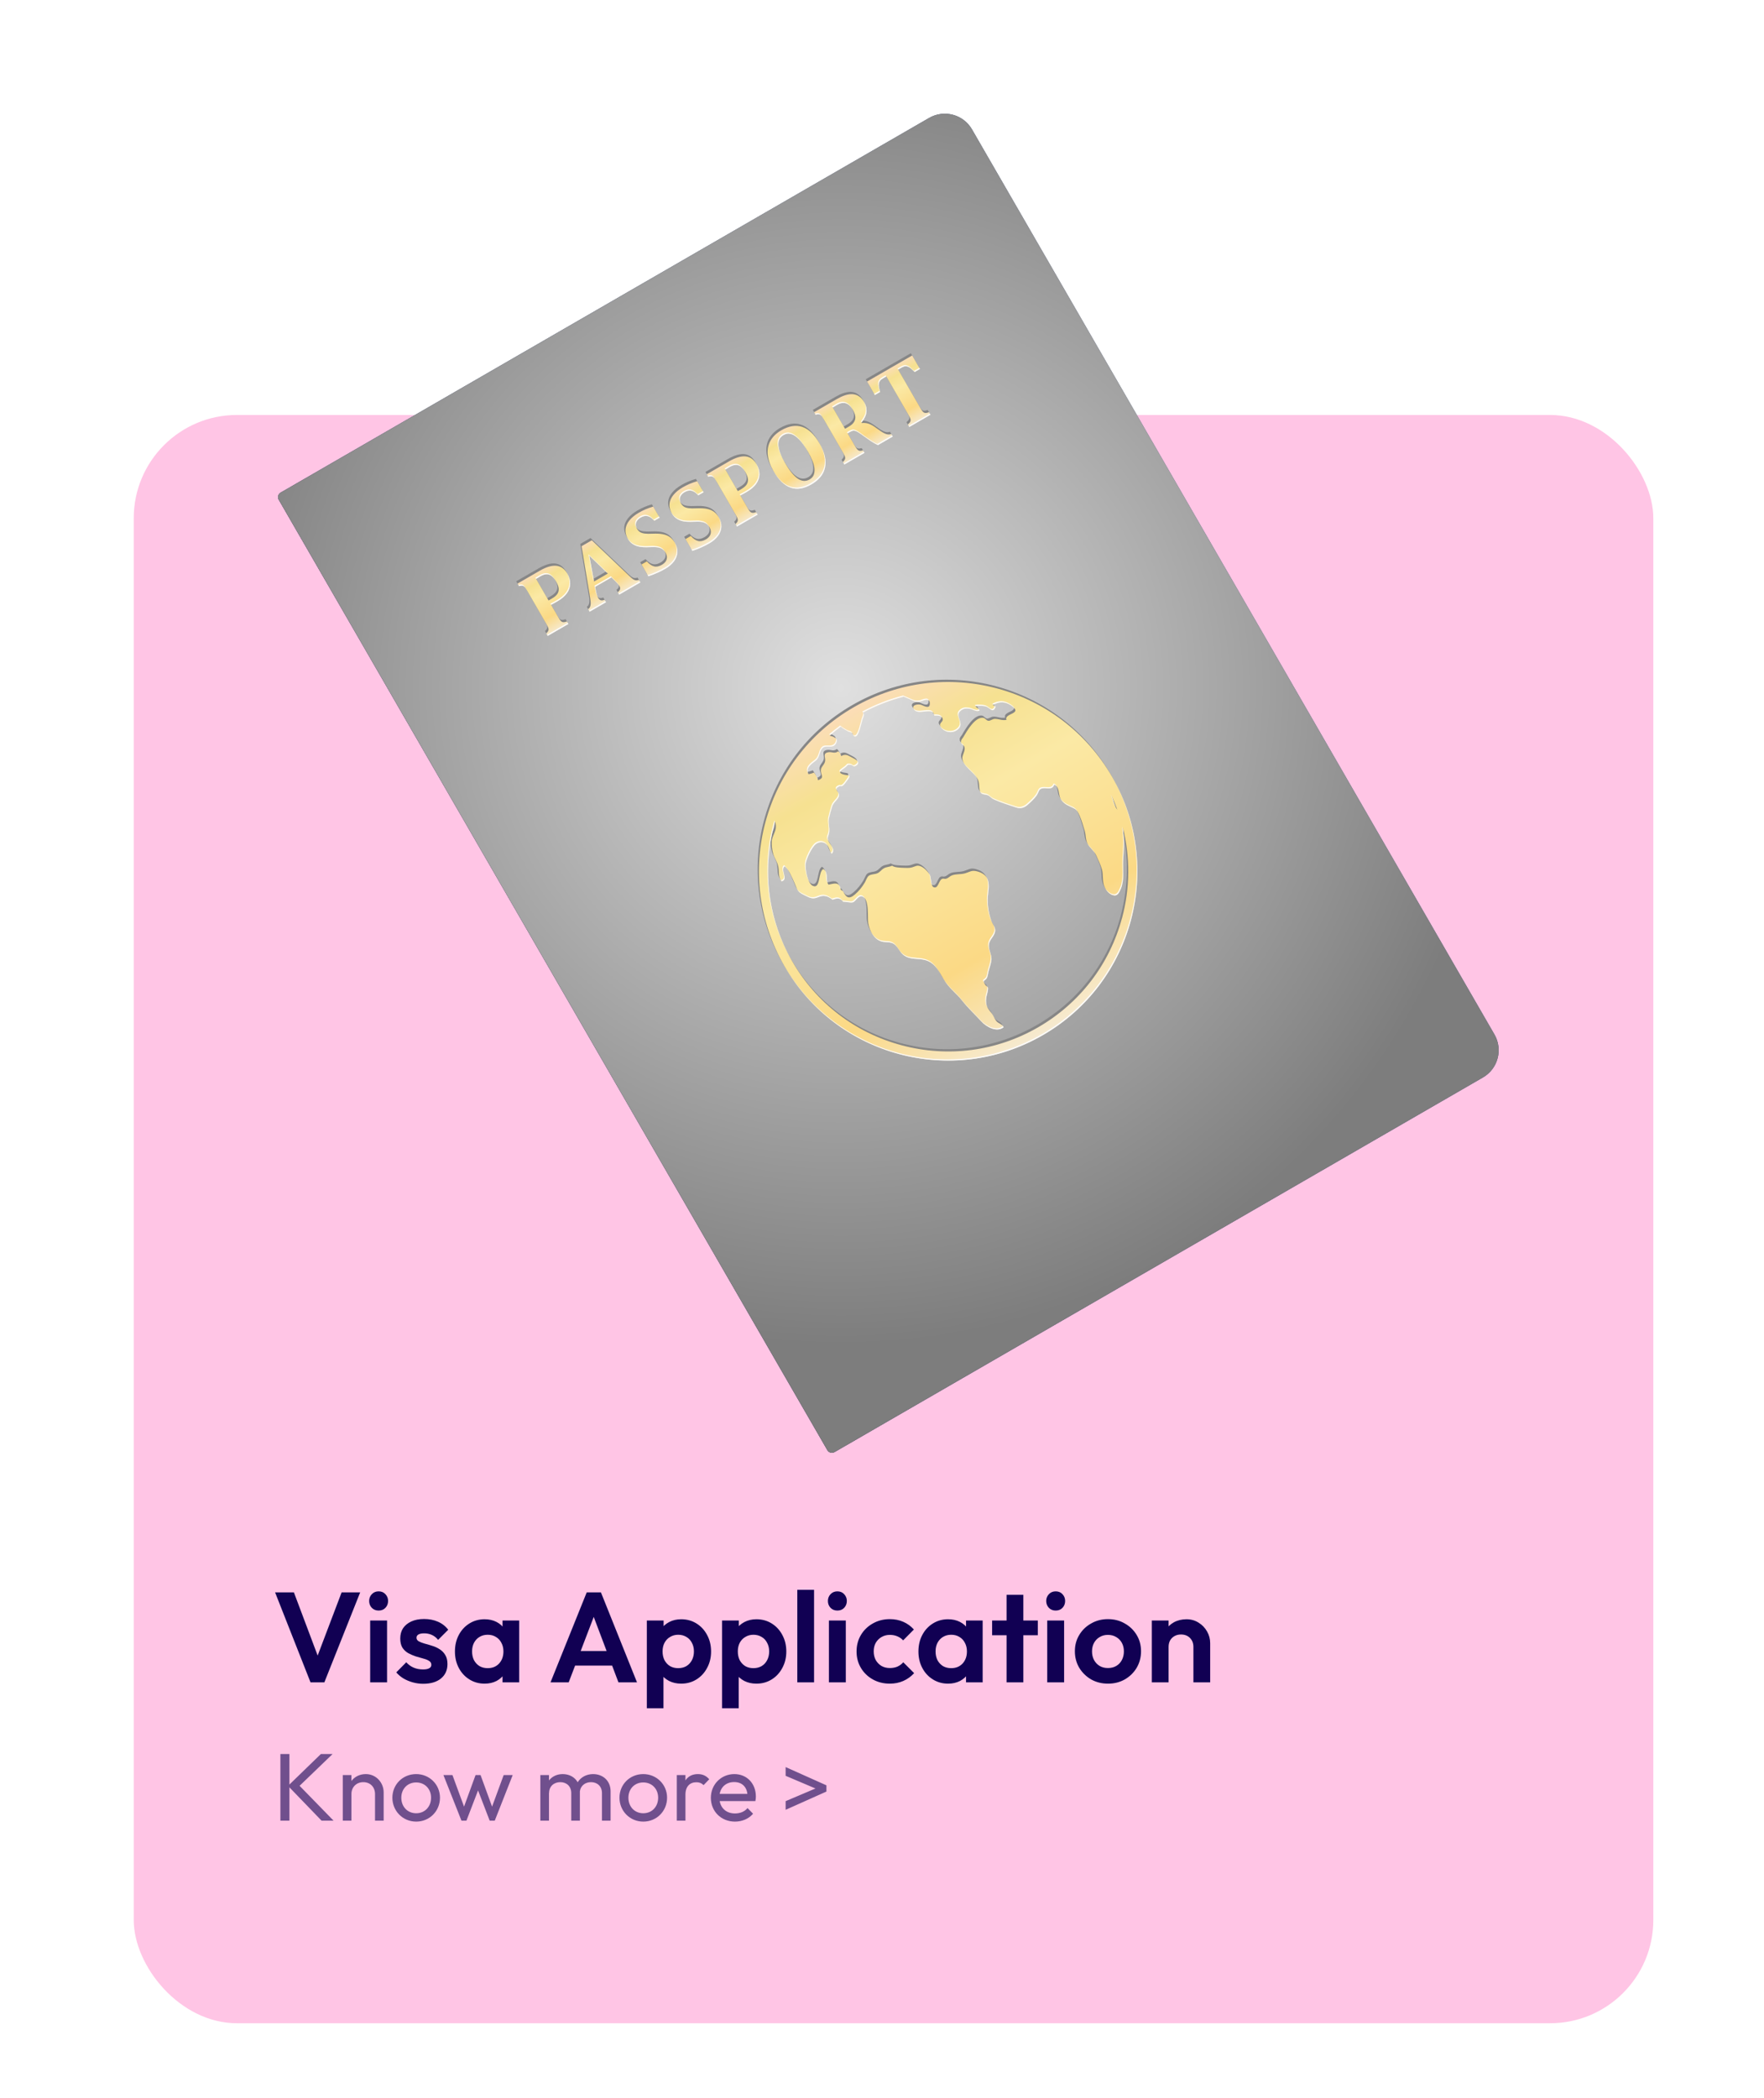 <svg width="265" height="315" viewBox="0 0 265 315" fill="none" xmlns="http://www.w3.org/2000/svg">
<g clip-path="url(#clip0_305_1856)">
<g filter="url(#filter0_d_305_1856)">
<rect x="18.881" y="61.1" width="228.28" height="241.496" rx="15.503" fill="#FFC5E5"/>
</g>
<path d="M46.65 252.622L41.325 239.108H44.151L48.265 250.046H47.169L51.321 239.108H54.109L48.726 252.622H46.65ZM55.609 252.622V243.337H58.147V252.622H55.609ZM56.878 241.838C56.468 241.838 56.129 241.703 55.859 241.434C55.59 241.152 55.456 240.806 55.456 240.396C55.456 239.999 55.59 239.659 55.859 239.377C56.129 239.095 56.468 238.954 56.878 238.954C57.301 238.954 57.641 239.095 57.897 239.377C58.166 239.659 58.301 239.999 58.301 240.396C58.301 240.806 58.166 241.152 57.897 241.434C57.641 241.703 57.301 241.838 56.878 241.838ZM63.569 252.834C63.044 252.834 62.525 252.763 62.012 252.622C61.512 252.481 61.051 252.289 60.628 252.045C60.205 251.789 59.84 251.481 59.532 251.123L61.032 249.604C61.352 249.963 61.724 250.232 62.146 250.411C62.569 250.591 63.037 250.68 63.55 250.68C63.96 250.68 64.267 250.623 64.472 250.507C64.69 250.392 64.799 250.219 64.799 249.988C64.799 249.732 64.684 249.533 64.453 249.393C64.235 249.252 63.947 249.136 63.588 249.046C63.229 248.944 62.851 248.835 62.454 248.72C62.069 248.592 61.698 248.431 61.339 248.239C60.98 248.034 60.685 247.759 60.455 247.412C60.237 247.054 60.128 246.592 60.128 246.028C60.128 245.439 60.269 244.926 60.551 244.49C60.846 244.055 61.262 243.715 61.8 243.472C62.339 243.228 62.973 243.106 63.703 243.106C64.472 243.106 65.165 243.241 65.78 243.51C66.408 243.779 66.927 244.183 67.337 244.721L65.818 246.24C65.536 245.894 65.216 245.644 64.857 245.49C64.511 245.336 64.133 245.259 63.723 245.259C63.351 245.259 63.063 245.317 62.858 245.432C62.666 245.548 62.569 245.708 62.569 245.913C62.569 246.144 62.678 246.323 62.896 246.451C63.127 246.579 63.422 246.695 63.78 246.797C64.139 246.887 64.511 246.996 64.895 247.124C65.293 247.239 65.664 247.406 66.01 247.624C66.369 247.842 66.658 248.13 66.875 248.489C67.106 248.848 67.222 249.309 67.222 249.873C67.222 250.783 66.895 251.507 66.241 252.045C65.588 252.571 64.697 252.834 63.569 252.834ZM72.803 252.814C71.957 252.814 71.194 252.603 70.515 252.18C69.836 251.757 69.304 251.18 68.92 250.45C68.535 249.719 68.343 248.899 68.343 247.989C68.343 247.066 68.535 246.24 68.92 245.509C69.304 244.779 69.836 244.202 70.515 243.779C71.194 243.356 71.957 243.145 72.803 243.145C73.469 243.145 74.065 243.279 74.591 243.549C75.116 243.818 75.532 244.196 75.84 244.683C76.16 245.157 76.334 245.695 76.359 246.298V249.642C76.334 250.258 76.16 250.802 75.84 251.276C75.532 251.751 75.116 252.129 74.591 252.411C74.065 252.68 73.469 252.814 72.803 252.814ZM73.264 250.488C73.969 250.488 74.539 250.258 74.975 249.796C75.411 249.322 75.629 248.713 75.629 247.97C75.629 247.483 75.526 247.054 75.321 246.682C75.129 246.298 74.853 246.003 74.494 245.798C74.148 245.58 73.738 245.471 73.264 245.471C72.803 245.471 72.393 245.58 72.034 245.798C71.688 246.003 71.412 246.298 71.207 246.682C71.015 247.054 70.919 247.483 70.919 247.97C70.919 248.47 71.015 248.912 71.207 249.296C71.412 249.668 71.688 249.963 72.034 250.181C72.393 250.386 72.803 250.488 73.264 250.488ZM75.494 252.622V250.123L75.898 247.855L75.494 245.625V243.337H77.993V252.622H75.494ZM82.701 252.622L88.141 239.108H90.275L95.696 252.622H92.908L88.718 241.53H89.679L85.43 252.622H82.701ZM85.584 250.104V247.912H92.851V250.104H85.584ZM102.325 252.814C101.658 252.814 101.056 252.68 100.518 252.411C99.98 252.129 99.55 251.751 99.23 251.276C98.909 250.802 98.737 250.258 98.711 249.642V246.355C98.737 245.74 98.909 245.195 99.23 244.721C99.563 244.234 99.993 243.85 100.518 243.568C101.056 243.286 101.658 243.145 102.325 243.145C103.184 243.145 103.953 243.356 104.632 243.779C105.311 244.202 105.843 244.779 106.227 245.509C106.625 246.24 106.823 247.066 106.823 247.989C106.823 248.899 106.625 249.719 106.227 250.45C105.843 251.18 105.311 251.757 104.632 252.18C103.953 252.603 103.184 252.814 102.325 252.814ZM101.883 250.488C102.344 250.488 102.754 250.386 103.113 250.181C103.472 249.963 103.747 249.668 103.94 249.296C104.145 248.912 104.247 248.47 104.247 247.97C104.247 247.483 104.145 247.054 103.94 246.682C103.747 246.298 103.472 246.003 103.113 245.798C102.754 245.58 102.344 245.471 101.883 245.471C101.434 245.471 101.031 245.58 100.672 245.798C100.313 246.003 100.031 246.298 99.826 246.682C99.634 247.054 99.537 247.483 99.537 247.97C99.537 248.47 99.634 248.912 99.826 249.296C100.031 249.668 100.306 249.963 100.652 250.181C101.011 250.386 101.421 250.488 101.883 250.488ZM97.173 256.505V243.337H99.691V245.778L99.268 248.028L99.672 250.277V256.505H97.173ZM113.626 252.814C112.96 252.814 112.358 252.68 111.819 252.411C111.281 252.129 110.852 251.751 110.531 251.276C110.211 250.802 110.038 250.258 110.012 249.642V246.355C110.038 245.74 110.211 245.195 110.531 244.721C110.864 244.234 111.294 243.85 111.819 243.568C112.358 243.286 112.96 243.145 113.626 243.145C114.485 243.145 115.254 243.356 115.933 243.779C116.612 244.202 117.144 244.779 117.529 245.509C117.926 246.24 118.125 247.066 118.125 247.989C118.125 248.899 117.926 249.719 117.529 250.45C117.144 251.18 116.612 251.757 115.933 252.18C115.254 252.603 114.485 252.814 113.626 252.814ZM113.184 250.488C113.645 250.488 114.056 250.386 114.414 250.181C114.773 249.963 115.049 249.668 115.241 249.296C115.446 248.912 115.549 248.47 115.549 247.97C115.549 247.483 115.446 247.054 115.241 246.682C115.049 246.298 114.773 246.003 114.414 245.798C114.056 245.58 113.645 245.471 113.184 245.471C112.736 245.471 112.332 245.58 111.973 245.798C111.614 246.003 111.332 246.298 111.127 246.682C110.935 247.054 110.839 247.483 110.839 247.97C110.839 248.47 110.935 248.912 111.127 249.296C111.332 249.668 111.608 249.963 111.954 250.181C112.313 250.386 112.723 250.488 113.184 250.488ZM108.474 256.505V243.337H110.993V245.778L110.57 248.028L110.973 250.277V256.505H108.474ZM119.776 252.622V238.723H122.294V252.622H119.776ZM124.525 252.622V243.337H127.063V252.622H124.525ZM125.794 241.838C125.384 241.838 125.044 241.703 124.775 241.434C124.506 241.152 124.372 240.806 124.372 240.396C124.372 239.999 124.506 239.659 124.775 239.377C125.044 239.095 125.384 238.954 125.794 238.954C126.217 238.954 126.557 239.095 126.813 239.377C127.082 239.659 127.217 239.999 127.217 240.396C127.217 240.806 127.082 241.152 126.813 241.434C126.557 241.703 126.217 241.838 125.794 241.838ZM133.677 252.814C132.728 252.814 131.876 252.603 131.12 252.18C130.364 251.757 129.768 251.18 129.332 250.45C128.896 249.719 128.678 248.899 128.678 247.989C128.678 247.066 128.896 246.24 129.332 245.509C129.768 244.779 130.364 244.202 131.12 243.779C131.889 243.343 132.741 243.126 133.677 243.126C134.407 243.126 135.08 243.26 135.695 243.529C136.31 243.798 136.842 244.183 137.291 244.683L135.676 246.317C135.432 246.048 135.138 245.843 134.792 245.702C134.458 245.561 134.087 245.49 133.677 245.49C133.215 245.49 132.799 245.599 132.427 245.817C132.068 246.022 131.78 246.31 131.562 246.682C131.357 247.041 131.254 247.47 131.254 247.97C131.254 248.457 131.357 248.893 131.562 249.277C131.78 249.649 132.068 249.944 132.427 250.161C132.799 250.367 133.215 250.469 133.677 250.469C134.1 250.469 134.478 250.399 134.811 250.258C135.157 250.104 135.452 249.886 135.695 249.604L137.329 251.238C136.855 251.751 136.31 252.141 135.695 252.411C135.08 252.68 134.407 252.814 133.677 252.814ZM142.432 252.814C141.586 252.814 140.824 252.603 140.144 252.18C139.465 251.757 138.933 251.18 138.549 250.45C138.164 249.719 137.972 248.899 137.972 247.989C137.972 247.066 138.164 246.24 138.549 245.509C138.933 244.779 139.465 244.202 140.144 243.779C140.824 243.356 141.586 243.145 142.432 243.145C143.098 243.145 143.694 243.279 144.22 243.549C144.745 243.818 145.162 244.196 145.469 244.683C145.79 245.157 145.963 245.695 145.988 246.298V249.642C145.963 250.258 145.79 250.802 145.469 251.276C145.162 251.751 144.745 252.129 144.22 252.411C143.694 252.68 143.098 252.814 142.432 252.814ZM142.893 250.488C143.598 250.488 144.168 250.258 144.604 249.796C145.04 249.322 145.258 248.713 145.258 247.97C145.258 247.483 145.155 247.054 144.95 246.682C144.758 246.298 144.482 246.003 144.124 245.798C143.778 245.58 143.367 245.471 142.893 245.471C142.432 245.471 142.022 245.58 141.663 245.798C141.317 246.003 141.041 246.298 140.836 246.682C140.644 247.054 140.548 247.483 140.548 247.97C140.548 248.47 140.644 248.912 140.836 249.296C141.041 249.668 141.317 249.963 141.663 250.181C142.022 250.386 142.432 250.488 142.893 250.488ZM145.123 252.622V250.123L145.527 247.855L145.123 245.625V243.337H147.622V252.622H145.123ZM151.215 252.622V239.473H153.733V252.622H151.215ZM149.043 245.548V243.337H155.906V245.548H149.043ZM157.322 252.622V243.337H159.859V252.622H157.322ZM158.591 241.838C158.18 241.838 157.841 241.703 157.572 241.434C157.303 241.152 157.168 240.806 157.168 240.396C157.168 239.999 157.303 239.659 157.572 239.377C157.841 239.095 158.18 238.954 158.591 238.954C159.013 238.954 159.353 239.095 159.609 239.377C159.878 239.659 160.013 239.999 160.013 240.396C160.013 240.806 159.878 241.152 159.609 241.434C159.353 241.703 159.013 241.838 158.591 241.838ZM166.454 252.814C165.518 252.814 164.672 252.603 163.916 252.18C163.173 251.744 162.577 251.161 162.129 250.431C161.693 249.687 161.475 248.861 161.475 247.951C161.475 247.041 161.693 246.227 162.129 245.509C162.564 244.779 163.16 244.202 163.916 243.779C164.672 243.343 165.512 243.126 166.435 243.126C167.383 243.126 168.229 243.343 168.972 243.779C169.728 244.202 170.324 244.779 170.76 245.509C171.196 246.227 171.414 247.041 171.414 247.951C171.414 248.861 171.196 249.687 170.76 250.431C170.324 251.161 169.728 251.744 168.972 252.18C168.229 252.603 167.389 252.814 166.454 252.814ZM166.435 250.469C166.909 250.469 167.325 250.367 167.684 250.161C168.056 249.944 168.338 249.649 168.53 249.277C168.735 248.893 168.838 248.457 168.838 247.97C168.838 247.483 168.735 247.054 168.53 246.682C168.325 246.31 168.043 246.022 167.684 245.817C167.325 245.599 166.909 245.49 166.435 245.49C165.973 245.49 165.563 245.599 165.204 245.817C164.845 246.022 164.564 246.31 164.358 246.682C164.153 247.054 164.051 247.483 164.051 247.97C164.051 248.457 164.153 248.893 164.358 249.277C164.564 249.649 164.845 249.944 165.204 250.161C165.563 250.367 165.973 250.469 166.435 250.469ZM179.282 252.622V247.297C179.282 246.746 179.109 246.298 178.763 245.951C178.417 245.605 177.969 245.432 177.418 245.432C177.059 245.432 176.739 245.509 176.457 245.663C176.175 245.817 175.95 246.035 175.784 246.317C175.63 246.599 175.553 246.925 175.553 247.297L174.573 246.797C174.573 246.067 174.726 245.432 175.034 244.894C175.354 244.343 175.79 243.914 176.341 243.606C176.905 243.299 177.54 243.145 178.244 243.145C178.924 243.145 179.532 243.318 180.071 243.664C180.609 243.997 181.032 244.439 181.339 244.99C181.647 245.529 181.801 246.112 181.801 246.74V252.622H179.282ZM173.035 252.622V243.337H175.553V252.622H173.035Z" fill="#110053"/>
<path opacity="0.6" d="M42.123 273.386V263.38H43.478V267.965L48.207 263.38H49.966L45.006 268.153L50.11 273.386H48.308L43.478 268.383V273.386H42.123ZM51.494 273.386V266.538H52.792V267.432C53.282 266.783 54.046 266.394 54.955 266.394C56.526 266.394 57.636 267.706 57.636 269.133V273.386H56.339V269.393C56.339 268.34 55.618 267.605 54.58 267.605C53.542 267.605 52.792 268.354 52.792 269.393V273.386H51.494ZM62.522 273.53C60.518 273.53 58.946 271.944 58.946 269.94C58.946 267.951 60.503 266.394 62.522 266.394C64.511 266.394 66.097 267.951 66.097 269.94C66.097 271.959 64.526 273.53 62.522 273.53ZM62.522 272.276C63.819 272.276 64.757 271.296 64.757 269.94C64.757 268.6 63.805 267.648 62.522 267.648C61.224 267.648 60.287 268.614 60.287 269.94C60.287 271.296 61.224 272.276 62.522 272.276ZM69.323 273.386L66.613 266.538H67.968L69.712 271.281L71.442 266.538H72.192L73.922 271.281L75.667 266.538H77.022L74.326 273.386H73.562L71.817 268.845L70.073 273.386H69.323ZM81.174 273.386V266.538H82.472V267.345C82.948 266.74 83.683 266.394 84.534 266.394C85.514 266.394 86.336 266.841 86.783 267.619C87.259 266.855 88.109 266.394 89.104 266.394C90.561 266.394 91.728 267.388 91.728 268.989V273.386H90.431V269.248C90.431 268.225 89.724 267.605 88.787 267.605C87.922 267.605 87.23 268.124 87.115 268.974V273.386H85.817V269.248C85.817 268.225 85.111 267.605 84.173 267.605C83.222 267.605 82.487 268.225 82.487 269.234H82.472V273.386H81.174ZM96.637 273.53C94.633 273.53 93.061 271.944 93.061 269.94C93.061 267.951 94.619 266.394 96.637 266.394C98.627 266.394 100.213 267.951 100.213 269.94C100.213 271.959 98.641 273.53 96.637 273.53ZM96.637 272.276C97.935 272.276 98.872 271.296 98.872 269.94C98.872 268.6 97.92 267.648 96.637 267.648C95.34 267.648 94.402 268.614 94.402 269.94C94.402 271.296 95.34 272.276 96.637 272.276ZM101.675 273.386V266.538H102.972V267.345C103.362 266.74 103.996 266.394 104.832 266.394C105.524 266.394 106.072 266.624 106.548 267.172L105.697 268.052C105.394 267.749 105.063 267.619 104.616 267.619C103.65 267.619 102.972 268.239 102.972 269.479V273.386H101.675ZM110.408 273.53C108.346 273.53 106.789 272.002 106.789 269.955C106.789 267.951 108.332 266.394 110.322 266.394C112.196 266.394 113.551 267.807 113.551 269.753C113.551 269.955 113.537 270.171 113.479 270.445H108.116C108.318 271.584 109.183 272.305 110.408 272.305C111.172 272.305 111.85 272.045 112.297 271.498L113.133 272.348C112.47 273.112 111.489 273.53 110.408 273.53ZM110.293 267.59C109.139 267.59 108.318 268.282 108.116 269.364H112.282C112.138 268.254 111.417 267.59 110.293 267.59ZM118.023 266.653V265.341L124.15 268.081V269.018L118.023 271.757V270.459L122.507 268.556L118.023 266.653Z" fill="#110053"/>
<g filter="url(#filter1_d_305_1856)">
<path d="M124.397 217.072C124.021 217.289 123.54 217.16 123.323 216.784L40.906 74.072C40.689 73.697 40.818 73.215 41.194 72.998L138.606 16.741C140.862 15.438 143.749 16.208 145.054 18.469L223.539 154.37C224.842 156.627 224.068 159.516 221.811 160.819L124.399 217.076L124.397 217.072Z" fill="url(#paint0_linear_305_1856)"/>
<path style="mix-blend-mode:overlay" d="M124.397 217.072C124.021 217.289 123.54 217.16 123.323 216.784L40.906 74.072C40.689 73.697 40.818 73.215 41.194 72.998L138.606 16.741C140.862 15.438 143.749 16.208 145.054 18.469L223.539 154.37C224.842 156.627 224.068 159.516 221.811 160.819L124.399 217.076L124.397 217.072Z" fill="url(#paint1_radial_305_1856)"/>
<g style="mix-blend-mode:multiply">
<path d="M82.689 91.348C82.834 91.6 82.947 91.777 83.03 91.872C83.112 91.967 83.189 92.033 83.27 92.069C83.351 92.105 83.444 92.123 83.55 92.116C83.656 92.11 83.806 92.073 83.998 92.006L84.217 92.386L81.119 94.174L80.9 93.795C81.019 93.677 81.111 93.569 81.167 93.476C81.223 93.383 81.249 93.285 81.245 93.183C81.241 93.081 81.209 92.967 81.15 92.836C81.093 92.71 81.009 92.555 80.902 92.369L78.037 87.406C77.932 87.225 77.842 87.079 77.758 86.962C77.679 86.843 77.597 86.758 77.51 86.704C77.424 86.649 77.326 86.623 77.217 86.626C77.106 86.624 76.967 86.649 76.801 86.695L76.582 86.316L79.927 84.384C80.897 83.825 81.727 83.576 82.41 83.644C83.093 83.712 83.645 84.108 84.062 84.83C84.358 85.341 84.501 85.847 84.493 86.357C84.483 86.864 84.317 87.339 84 87.781C83.683 88.222 83.2 88.633 82.556 89.005C82.185 89.219 81.875 89.387 81.626 89.509L82.691 91.353L82.689 91.348ZM81.248 88.853L81.743 88.567C82.126 88.345 82.401 88.115 82.563 87.873C82.726 87.631 82.795 87.36 82.766 87.063C82.74 86.759 82.61 86.411 82.377 86.006C82.146 85.606 81.909 85.32 81.661 85.149C81.414 84.978 81.16 84.899 80.888 84.924C80.621 84.947 80.32 85.054 79.99 85.245C79.722 85.4 79.515 85.519 79.374 85.617L81.246 88.859L81.248 88.853ZM90.701 85.391L88.242 86.811L88.369 87.469C88.404 87.653 88.444 87.828 88.495 87.991C88.545 88.154 88.612 88.319 88.705 88.48C88.922 88.855 89.237 88.943 89.653 88.741L89.873 89.12L87.414 90.54L87.195 90.16C87.326 90.063 87.425 89.939 87.485 89.795C87.544 89.651 87.576 89.478 87.577 89.279C87.581 89.085 87.554 88.82 87.496 88.49L86.203 80.706L87.742 79.818L93.368 85.172C93.617 85.413 93.808 85.572 93.937 85.662C94.064 85.749 94.196 85.805 94.333 85.824C94.467 85.846 94.626 85.826 94.816 85.766L95.036 86.145L91.855 87.981L91.636 87.602C91.82 87.463 91.937 87.323 91.98 87.178C92.025 87.036 92 86.88 91.907 86.719C91.838 86.599 91.75 86.475 91.638 86.347C91.525 86.219 91.377 86.057 91.186 85.87L90.703 85.396L90.701 85.391ZM88.073 86.012L90.148 84.814L87.356 82.103L88.077 86.01L88.073 86.012ZM96.007 82.988C96.366 83.391 96.722 83.636 97.08 83.732C97.432 83.827 97.828 83.751 98.261 83.501C98.488 83.371 98.669 83.217 98.805 83.034C98.942 82.85 99.014 82.643 99.024 82.412C99.038 82.179 98.968 81.933 98.818 81.673C98.679 81.434 98.515 81.254 98.328 81.131C98.142 81.007 97.9 80.922 97.615 80.877C97.331 80.832 96.957 80.823 96.51 80.849C96.123 80.875 95.765 80.873 95.428 80.852C95.092 80.832 94.784 80.774 94.502 80.677C94.221 80.581 93.964 80.45 93.74 80.271C93.511 80.095 93.316 79.861 93.152 79.576C92.88 79.106 92.762 78.635 92.807 78.169C92.852 77.704 93.044 77.257 93.388 76.833C93.732 76.409 94.198 76.024 94.779 75.689C95.122 75.491 95.457 75.319 95.788 75.178C96.119 75.036 96.509 74.893 96.964 74.757L97.929 76.428L97.141 76.883C96.893 76.624 96.661 76.433 96.444 76.323C96.23 76.21 96.009 76.161 95.79 76.172C95.573 76.187 95.332 76.266 95.077 76.413C94.858 76.54 94.681 76.691 94.558 76.867C94.43 77.046 94.358 77.236 94.347 77.445C94.336 77.655 94.391 77.865 94.515 78.08C94.644 78.302 94.797 78.472 94.977 78.583C95.158 78.698 95.393 78.772 95.686 78.812C95.978 78.852 96.378 78.858 96.88 78.832C97.497 78.805 98.007 78.83 98.411 78.911C98.819 78.989 99.167 79.134 99.454 79.337C99.742 79.539 99.996 79.827 100.208 80.194C100.482 80.669 100.606 81.141 100.587 81.614C100.569 82.087 100.406 82.538 100.092 82.967C99.783 83.393 99.351 83.769 98.802 84.086C98.41 84.312 97.99 84.527 97.539 84.727C97.088 84.927 96.656 85.094 96.231 85.224L95.207 83.45L95.995 82.995L96.007 82.988ZM102.611 79.175C102.971 79.578 103.327 79.823 103.685 79.919C104.036 80.013 104.433 79.939 104.866 79.688C105.093 79.557 105.273 79.404 105.41 79.22C105.546 79.037 105.619 78.83 105.628 78.599C105.642 78.366 105.572 78.12 105.422 77.86C105.284 77.621 105.119 77.441 104.933 77.318C104.746 77.195 104.504 77.109 104.22 77.064C103.935 77.019 103.561 77.01 103.115 77.036C102.728 77.062 102.369 77.06 102.033 77.039C101.697 77.019 101.388 76.961 101.107 76.865C100.826 76.768 100.568 76.636 100.344 76.458C100.116 76.282 99.92 76.048 99.754 75.759C99.482 75.289 99.364 74.818 99.409 74.352C99.454 73.886 99.647 73.439 99.99 73.016C100.334 72.592 100.8 72.207 101.385 71.869C101.728 71.671 102.063 71.5 102.394 71.358C102.725 71.217 103.115 71.074 103.57 70.938L104.535 72.608L103.747 73.063C103.499 72.805 103.267 72.614 103.05 72.503C102.836 72.39 102.615 72.341 102.396 72.353C102.179 72.368 101.939 72.446 101.683 72.594C101.464 72.72 101.288 72.871 101.164 73.047C101.036 73.226 100.964 73.416 100.953 73.626C100.942 73.835 100.997 74.046 101.121 74.26C101.25 74.483 101.403 74.653 101.583 74.764C101.764 74.879 101.999 74.952 102.292 74.992C102.585 75.032 102.984 75.038 103.486 75.012C104.103 74.986 104.613 75.011 105.017 75.091C105.425 75.169 105.773 75.315 106.06 75.517C106.348 75.72 106.602 76.008 106.814 76.375C107.085 76.845 107.212 77.322 107.194 77.794C107.175 78.267 107.012 78.719 106.699 79.147C106.389 79.573 105.957 79.949 105.408 80.266C105.017 80.493 104.596 80.708 104.145 80.908C103.694 81.108 103.262 81.274 102.837 81.404L101.813 79.63L102.601 79.176L102.611 79.175ZM111.121 74.927C111.266 75.179 111.379 75.356 111.462 75.451C111.544 75.547 111.621 75.612 111.702 75.648C111.783 75.684 111.876 75.702 111.982 75.695C112.089 75.689 112.238 75.652 112.43 75.585L112.649 75.965L109.551 77.753L109.332 77.374C109.451 77.256 109.543 77.148 109.599 77.055C109.655 76.962 109.681 76.864 109.677 76.762C109.673 76.66 109.641 76.546 109.582 76.416C109.525 76.289 109.441 76.134 109.334 75.948L106.469 70.986C106.364 70.804 106.274 70.658 106.191 70.541C106.111 70.422 106.029 70.338 105.942 70.283C105.856 70.228 105.758 70.202 105.65 70.205C105.539 70.203 105.399 70.228 105.233 70.274L105.014 69.895L108.36 67.963C109.329 67.404 110.159 67.155 110.842 67.223C111.525 67.291 112.078 67.687 112.495 68.409C112.79 68.92 112.933 69.426 112.926 69.936C112.915 70.443 112.75 70.918 112.433 71.36C112.116 71.801 111.632 72.212 110.989 72.584C110.618 72.798 110.308 72.966 110.059 73.088L111.123 74.932L111.121 74.927ZM109.68 72.432L110.175 72.146C110.559 71.924 110.833 71.695 110.996 71.452C111.158 71.21 111.227 70.939 111.199 70.642C111.172 70.338 111.042 69.99 110.809 69.585C110.578 69.185 110.341 68.899 110.094 68.728C109.851 68.555 109.592 68.478 109.32 68.503C109.053 68.526 108.752 68.633 108.422 68.824C108.154 68.979 107.948 69.098 107.806 69.196L109.678 72.438L109.68 72.432ZM120.713 71.43C119.582 72.083 118.546 72.241 117.6 71.907C116.654 71.574 115.798 70.748 115.038 69.432C114.54 68.57 114.25 67.753 114.171 66.979C114.095 66.209 114.226 65.511 114.577 64.88C114.926 64.255 115.468 63.727 116.206 63.301C117.353 62.639 118.406 62.471 119.362 62.794C120.321 63.12 121.174 63.931 121.922 65.227C122.341 65.953 122.614 66.626 122.745 67.243C122.876 67.86 122.88 68.43 122.755 68.947C122.635 69.463 122.398 69.929 122.051 70.338C121.701 70.75 121.259 71.109 120.714 71.424L120.713 71.43ZM116.779 68.218C117.448 69.377 118.086 70.158 118.691 70.568C119.294 70.973 119.887 71.01 120.457 70.682C120.754 70.51 120.96 70.287 121.073 70.007C121.187 69.727 121.227 69.406 121.191 69.048C121.154 68.689 121.054 68.296 120.881 67.873C120.709 67.451 120.49 67.005 120.218 66.535C119.778 65.771 119.347 65.168 118.927 64.717C118.51 64.27 118.098 63.986 117.704 63.866C117.308 63.743 116.919 63.792 116.539 64.011C115.982 64.332 115.725 64.839 115.757 65.524C115.792 66.213 116.134 67.111 116.775 68.22L116.779 68.218ZM128.702 66.691L125.678 68.437L125.459 68.057C125.578 67.939 125.67 67.831 125.726 67.738C125.782 67.645 125.808 67.548 125.804 67.445C125.8 67.343 125.768 67.23 125.709 67.099C125.652 66.972 125.568 66.817 125.461 66.632L122.596 61.669C122.491 61.488 122.401 61.342 122.317 61.225C122.238 61.106 122.156 61.021 122.069 60.967C121.983 60.912 121.885 60.886 121.777 60.888C121.665 60.886 121.526 60.912 121.36 60.958L121.141 60.578L124.499 58.64C124.953 58.378 125.356 58.189 125.709 58.068C126.062 57.946 126.396 57.886 126.709 57.876C126.969 57.868 127.217 57.907 127.45 57.987C127.685 58.071 127.898 58.201 128.096 58.373C128.296 58.548 128.479 58.779 128.646 59.067C128.862 59.443 128.982 59.803 129.007 60.151C129.03 60.495 128.981 60.821 128.859 61.133C128.739 61.439 128.535 61.782 128.25 62.156L128.284 62.213C128.64 62.173 128.97 62.202 129.273 62.297C129.577 62.396 129.897 62.558 130.226 62.786L131.042 63.36C131.405 63.618 131.716 63.785 131.979 63.87C132.24 63.95 132.488 63.95 132.728 63.861L132.947 64.24L130.727 65.522C130.328 65.345 129.812 65.032 129.182 64.588L128.163 63.862C127.858 63.648 127.627 63.505 127.457 63.439C127.29 63.37 127.144 63.345 127.015 63.359C126.885 63.373 126.714 63.439 126.504 63.56L126.17 63.753L127.241 65.609C127.408 65.898 127.537 66.093 127.633 66.192C127.724 66.293 127.83 66.353 127.949 66.378C128.068 66.403 128.244 66.384 128.481 66.318L128.7 66.698L128.702 66.691ZM123.935 59.873L125.783 63.074L126.352 62.745C126.662 62.567 126.89 62.38 127.04 62.184C127.19 61.987 127.285 61.778 127.314 61.563C127.344 61.348 127.327 61.127 127.258 60.903C127.189 60.679 127.083 60.448 126.945 60.209C126.642 59.685 126.292 59.364 125.899 59.245C125.502 59.128 125.062 59.206 124.58 59.484C124.25 59.675 124.031 59.801 123.935 59.873ZM135.432 62.8L135.213 62.421C135.357 62.299 135.466 62.192 135.534 62.092C135.603 61.992 135.638 61.889 135.638 61.785C135.635 61.676 135.607 61.56 135.546 61.425C135.487 61.294 135.4 61.135 135.295 60.954L131.98 55.212L131.514 55.481C131.283 55.614 131.122 55.745 131.03 55.87C130.937 55.996 130.879 56.144 130.857 56.306C130.833 56.474 130.843 56.671 130.889 56.903C130.935 57.135 130.986 57.348 131.045 57.545L130.257 58L129.09 55.978L135.867 52.065L137.034 54.087L136.246 54.542C136.022 54.325 135.852 54.164 135.74 54.064C135.627 53.964 135.518 53.89 135.418 53.832C135.315 53.776 135.221 53.737 135.13 53.712C135.039 53.688 134.95 53.678 134.865 53.683C134.78 53.688 134.685 53.705 134.577 53.745C134.468 53.786 134.336 53.852 134.179 53.942L133.762 54.183L137.077 59.925C137.194 60.127 137.293 60.279 137.361 60.377C137.435 60.478 137.503 60.548 137.57 60.597C137.637 60.647 137.705 60.679 137.772 60.69C137.841 60.705 137.925 60.706 138.022 60.694C138.12 60.682 138.241 60.645 138.389 60.587L138.608 60.966L135.428 62.803L135.432 62.8Z" fill="#868686"/>
</g>
<g style="mix-blend-mode:multiply">
<path d="M127.062 104.909C113.469 112.756 108.815 130.14 116.663 143.732C124.51 157.325 141.894 161.979 155.486 154.132C169.079 146.284 173.733 128.9 165.886 115.308C158.038 101.716 140.654 97.061 127.062 104.909ZM166.512 120.023C166.175 119.497 166.051 118.777 165.82 118.167C166.148 118.869 166.439 119.581 166.699 120.3C166.639 120.214 166.576 120.124 166.512 120.023ZM167.4 136.517C165.533 143.497 161.056 149.327 154.8 152.944C148.542 156.557 141.255 157.519 134.277 155.646C127.298 153.779 121.468 149.302 117.851 143.047C114.238 136.789 113.275 129.501 115.148 122.523C115.192 122.361 115.246 122.197 115.292 122.039C115.357 122.342 115.409 122.642 115.387 122.947C115.341 123.666 114.878 124.208 114.792 124.907C114.719 125.543 114.837 126.366 115.001 126.937C115.181 127.553 115.636 128.16 115.758 128.81C115.914 129.633 115.706 130.292 116.246 131.036C117.361 130.767 115.974 129.318 116.722 128.765C117.342 129.248 117.852 130.522 118.177 131.247C118.624 132.249 118.574 132.591 119.608 133.077C120.425 133.464 120.821 133.807 121.747 133.41C122.598 133.045 123.131 133.216 123.906 133.786C124.593 133.566 125.021 133.45 125.493 134.086C125.842 134.082 126.618 134.272 126.941 134.184C127.407 134.058 127.754 133.088 128.395 133.312C129.463 133.685 129.14 136.468 129.266 137.287C129.453 138.487 130.229 139.965 131.568 140.132C132.256 140.219 132.864 140.099 133.399 140.664C133.894 141.187 134.075 141.759 134.674 142.178C135.612 142.83 136.745 142.572 137.825 142.861C139.243 143.241 139.855 144.444 140.589 145.715C141.358 147.047 142.449 147.765 143.327 148.886C144.235 150.04 145.281 150.993 146.245 152.053C146.972 152.854 148.561 153.779 149.597 152.934C149.425 152.455 148.78 152.377 148.479 151.979C148.203 151.615 148.077 151.149 147.758 150.778C147.129 150.041 146.856 149.549 146.986 148.517C147.035 148.154 147.182 147.788 147.232 147.418C147.334 146.699 147.123 147.019 146.794 146.489C146.383 145.824 146.782 146.039 147.065 145.595C147.213 145.366 147.258 144.901 147.321 144.639C147.462 144.063 147.756 143.304 147.775 142.71C147.799 142.036 147.362 141.375 147.387 140.685C147.412 139.889 147.927 139.592 148.216 138.919C148.586 138.045 148.018 137.68 147.747 136.935C147.296 135.688 147.086 134.143 147.281 132.831C147.525 131.178 147.351 129.991 145.629 129.533C144.779 129.309 144.58 129.611 143.755 129.84C143.127 130.01 142.403 129.9 141.81 130.149C141.452 130.3 141.327 130.532 140.977 130.63C140.649 130.72 140.586 130.525 140.288 130.703C139.844 130.964 139.76 132.256 139.041 131.879C138.641 131.67 138.747 130.388 138.463 129.963C138.112 129.44 137.398 128.67 136.694 128.68C136.428 128.685 135.968 128.929 135.67 128.974C135.313 129.032 134.924 129.015 134.569 129C134.104 128.976 133.225 128.978 132.853 128.676C132.426 128.9 132.008 128.833 131.588 129.087C131.211 129.31 131.058 129.635 130.623 129.826C130.24 129.991 129.684 129.933 129.327 130.211C129.089 130.398 128.898 130.953 128.749 131.21C128.348 131.887 127.858 132.495 127.273 132.997C126.368 133.773 125.963 133.49 125.477 132.516L125.148 132.299C124.919 131.034 124.199 131.351 123.301 131.528C122.767 130.841 123.379 129.778 122.518 129.181C121.718 129.588 122.131 132.264 120.93 131.698C120.137 131.326 119.787 129.196 119.862 128.448C119.938 127.695 120.779 125.922 121.392 125.459C121.865 125.097 122.446 125.064 122.903 125.4C123.401 125.767 123.387 126.391 123.773 126.905C124.34 126.374 123.69 125.639 123.404 125.21C122.923 124.492 123.349 124.323 123.42 123.561C123.483 122.87 123.216 122.282 123.375 121.558C123.499 120.991 123.667 120.377 123.843 119.825C124.04 119.194 124.533 118.953 124.802 118.418C125.208 117.607 123.875 117.298 124.876 116.803C125.234 116.623 125.185 116.938 125.583 116.57C125.751 116.413 126.007 116.029 126.162 115.829C126.869 114.92 126.156 115.2 125.448 114.955C124.547 114.644 125.375 114.314 125.877 113.898C126.245 113.592 126.082 113.51 126.579 113.542C127.018 113.569 126.997 113.961 127.445 113.68C128.303 113.146 127.189 112.618 126.826 112.437C126.204 112.131 125.917 111.834 125.2 112.221C125.138 111.96 124.974 111.658 124.751 111.501C124.203 111.922 123.85 111.549 123.302 111.639C122.383 111.79 122.86 112.34 122.793 112.939C122.728 113.56 122.072 113.834 122.145 114.502C122.22 115.195 122.697 115.487 121.722 115.846C121.648 115.443 121.362 115.042 121.136 114.699C120.857 114.816 120.584 114.886 120.3 114.946C119.785 114.055 120.728 113.411 121.349 112.943C122.045 112.414 121.848 111.511 122.446 110.995C123 110.515 124.033 111.266 124.466 110.235C124.715 109.646 124.394 109.567 124.048 109.339C123.956 109.276 123.622 109.21 123.519 109.165C123.506 109.162 123.501 109.154 123.488 109.15C124.019 108.689 124.569 108.251 125.142 107.832C125.45 108.1 125.929 108.357 126.198 108.509C126.395 108.621 126.649 108.623 126.834 108.764C127.047 108.922 126.985 109.31 127.334 109.295C127.872 109.275 128.246 107.151 128.395 106.751C128.591 106.242 128.725 105.951 128.474 105.716C130.434 104.662 132.49 103.859 134.598 103.319C134.847 103.417 135.103 103.517 135.37 103.638C135.945 103.9 136.376 104.179 137.068 104.044C137.468 103.966 138.521 103.331 138.518 104.345C138.514 105.282 137.529 104.624 137.194 104.52C136.734 104.379 135.69 104.525 136.122 105.216C136.768 106.24 139.03 104.709 139.187 106.153C139.563 106.156 140.286 106.112 140.431 106.573C140.613 107.145 139.763 107.207 140.149 107.847C140.701 108.755 142.142 108.935 142.887 108.065C143.677 107.136 142.132 106.185 143.19 105.388C143.606 105.07 143.946 105.05 144.536 105.138C145.016 105.207 145.567 105.676 145.991 105.371C145.874 105.064 145.547 104.984 145.362 104.749C145.763 104.633 146.717 104.666 147.095 104.854C147.667 105.14 148.018 105.823 148.417 104.801C148.253 104.774 148.081 104.599 147.978 104.564C148.927 104.017 149.82 104.029 150.702 104.614C152.676 105.928 149.593 105.761 150.041 106.784C149.388 106.93 148.887 106.625 148.256 106.637C147.958 106.644 147.575 106.953 147.328 106.925C146.987 106.886 146.861 106.535 146.551 106.483C145.331 106.286 144.077 108.467 143.566 109.345C143.429 109.584 143.217 109.722 143.206 110.026C143.184 110.55 143.583 110.452 143.71 110.852C143.898 111.425 143.37 112.044 143.403 112.569C143.487 113.829 145.279 114.665 145.776 115.83C146.052 116.479 145.776 117.507 146.321 117.869C146.554 118.026 147.037 117.995 147.329 118.168C147.596 118.326 147.826 118.601 148.138 118.74C149.147 119.202 150.454 119.608 151.53 119.966C152.142 120.168 152.716 119.991 153.206 119.554C153.613 119.192 154.224 118.631 154.536 118.181C154.952 117.578 154.803 117.147 155.555 117.059C156.153 116.989 156.926 117.357 157.196 116.53C157.918 116.712 157.859 117.792 158.046 118.354C158.286 119.074 158.863 119.483 159.576 119.803C160.429 120.185 160.607 120.237 161.013 121.168C161.334 121.896 161.521 122.619 161.763 123.381C161.996 124.11 161.867 124.839 162.283 125.512C162.668 126.131 163.236 126.485 163.544 127.209C163.815 127.85 164.19 128.585 164.375 129.259C164.56 129.95 164.446 130.725 164.62 131.445C164.789 132.128 165.274 132.855 165.959 133.097C166.672 133.351 166.928 132.824 167.208 132.156C167.759 130.842 167.478 129.316 167.546 127.929C167.621 126.516 167.75 125.188 167.581 123.866C167.545 123.585 167.532 123.295 167.519 123.006C168.618 127.404 168.599 132.03 167.392 136.532L167.4 136.517Z" fill="#868686"/>
</g>
<path d="M82.886 91.691C83.031 91.943 83.144 92.12 83.227 92.215C83.309 92.311 83.386 92.376 83.467 92.412C83.548 92.448 83.641 92.466 83.747 92.459C83.854 92.453 84.003 92.416 84.195 92.349L84.414 92.729L81.316 94.517L81.097 94.138C81.216 94.02 81.308 93.912 81.364 93.819C81.42 93.726 81.447 93.628 81.442 93.526C81.439 93.424 81.406 93.31 81.347 93.179C81.29 93.053 81.206 92.898 81.099 92.712L78.234 87.749C78.129 87.568 78.039 87.422 77.956 87.305C77.876 87.186 77.794 87.102 77.707 87.047C77.621 86.992 77.523 86.966 77.415 86.969C77.303 86.967 77.164 86.992 76.998 87.038L76.779 86.659L80.125 84.727C81.094 84.168 81.924 83.919 82.607 83.987C83.29 84.055 83.843 84.451 84.26 85.173C84.555 85.684 84.698 86.19 84.688 86.696C84.678 87.203 84.512 87.678 84.195 88.119C83.878 88.561 83.395 88.972 82.751 89.344C82.38 89.558 82.07 89.726 81.821 89.847L82.886 91.691ZM81.445 89.196L81.94 88.91C82.324 88.688 82.598 88.459 82.761 88.216C82.923 87.974 82.992 87.703 82.964 87.406C82.937 87.102 82.807 86.754 82.574 86.349C82.343 85.949 82.106 85.663 81.859 85.492C81.612 85.321 81.357 85.242 81.085 85.267C80.818 85.29 80.517 85.397 80.187 85.588C79.919 85.743 79.713 85.862 79.571 85.96L81.443 89.202L81.445 89.196ZM90.898 85.734L88.44 87.154L88.567 87.812C88.601 87.996 88.641 88.171 88.692 88.334C88.742 88.497 88.81 88.662 88.903 88.823C89.119 89.198 89.434 89.286 89.851 89.084L90.07 89.463L87.611 90.883L87.392 90.503C87.523 90.406 87.622 90.282 87.682 90.138C87.742 89.994 87.774 89.821 87.775 89.622C87.778 89.428 87.751 89.163 87.693 88.834L86.4 81.049L87.939 80.161L93.565 85.515C93.814 85.756 94.005 85.915 94.135 86.005C94.261 86.092 94.393 86.148 94.531 86.167C94.664 86.189 94.823 86.169 95.014 86.109L95.233 86.488L92.052 88.324L91.833 87.945C92.017 87.806 92.135 87.666 92.177 87.521C92.222 87.379 92.198 87.223 92.105 87.062C92.035 86.942 91.947 86.817 91.835 86.69C91.722 86.562 91.574 86.4 91.384 86.213L90.9 85.739L90.898 85.734ZM88.27 86.355L90.345 85.157L87.553 82.446L88.274 86.353L88.27 86.355ZM96.204 83.331C96.564 83.734 96.92 83.98 97.278 84.075C97.629 84.17 98.026 84.095 98.459 83.844C98.686 83.713 98.866 83.56 99.003 83.376C99.139 83.193 99.212 82.986 99.221 82.755C99.235 82.522 99.165 82.276 99.015 82.016C98.877 81.777 98.712 81.597 98.526 81.474C98.339 81.351 98.097 81.265 97.812 81.22C97.524 81.177 97.154 81.166 96.708 81.192C96.321 81.218 95.962 81.216 95.626 81.195C95.29 81.175 94.981 81.117 94.7 81.02C94.419 80.924 94.161 80.793 93.937 80.614C93.709 80.438 93.513 80.204 93.349 79.919C93.075 79.445 92.96 78.978 93.004 78.512C93.049 78.047 93.242 77.6 93.585 77.176C93.933 76.749 94.395 76.367 94.981 76.029C95.323 75.832 95.658 75.66 95.989 75.518C96.32 75.377 96.711 75.234 97.165 75.098L98.13 76.769L97.342 77.223C97.094 76.965 96.863 76.774 96.645 76.663C96.431 76.55 96.21 76.502 95.991 76.513C95.775 76.528 95.534 76.606 95.278 76.754C95.059 76.88 94.883 77.032 94.759 77.208C94.631 77.386 94.559 77.576 94.548 77.786C94.537 77.996 94.593 78.206 94.717 78.42C94.845 78.643 94.998 78.813 95.178 78.924C95.36 79.039 95.595 79.112 95.887 79.152C96.18 79.192 96.579 79.198 97.081 79.172C97.699 79.146 98.208 79.171 98.612 79.251C99.02 79.329 99.368 79.475 99.656 79.677C99.943 79.88 100.197 80.168 100.409 80.535C100.683 81.009 100.807 81.482 100.789 81.955C100.77 82.427 100.607 82.879 100.294 83.308C99.984 83.734 99.552 84.11 99.004 84.426C98.612 84.653 98.192 84.868 97.74 85.068C97.289 85.268 96.858 85.434 96.432 85.564L95.408 83.791L96.196 83.336L96.204 83.331ZM102.809 79.518C103.168 79.921 103.524 80.166 103.882 80.262C104.233 80.357 104.63 80.281 105.063 80.031C105.29 79.9 105.471 79.747 105.607 79.564C105.743 79.38 105.816 79.173 105.826 78.942C105.839 78.709 105.769 78.463 105.619 78.203C105.481 77.964 105.317 77.784 105.13 77.661C104.943 77.537 104.701 77.452 104.417 77.407C104.133 77.362 103.758 77.353 103.312 77.379C102.925 77.405 102.566 77.403 102.23 77.382C101.894 77.362 101.585 77.304 101.304 77.207C101.023 77.111 100.765 76.98 100.541 76.801C100.313 76.625 100.118 76.391 99.953 76.106C99.68 75.632 99.564 75.165 99.609 74.699C99.653 74.234 99.846 73.787 100.19 73.363C100.534 72.939 100.999 72.554 101.585 72.216C101.927 72.019 102.263 71.847 102.594 71.705C102.924 71.564 103.315 71.421 103.77 71.285L104.734 72.956L103.947 73.41C103.698 73.152 103.467 72.961 103.249 72.85C103.035 72.737 102.815 72.689 102.596 72.7C102.379 72.715 102.138 72.793 101.882 72.941C101.664 73.067 101.487 73.219 101.363 73.395C101.235 73.573 101.164 73.763 101.153 73.973C101.142 74.183 101.197 74.393 101.321 74.607C101.45 74.83 101.607 74.998 101.782 75.111C101.964 75.226 102.199 75.299 102.492 75.339C102.784 75.379 103.184 75.385 103.686 75.359C104.299 75.335 104.812 75.358 105.216 75.438C105.624 75.516 105.972 75.662 106.26 75.864C106.55 76.071 106.801 76.355 107.013 76.722C107.287 77.196 107.416 77.666 107.393 78.142C107.375 78.614 107.212 79.066 106.898 79.495C106.589 79.921 106.157 80.297 105.608 80.613C105.216 80.84 104.796 81.055 104.345 81.255C103.894 81.455 103.462 81.621 103.037 81.751L102.012 79.978L102.8 79.523L102.809 79.518ZM111.318 75.27C111.463 75.522 111.577 75.699 111.659 75.794C111.742 75.89 111.818 75.955 111.899 75.991C111.98 76.027 112.073 76.045 112.18 76.038C112.286 76.032 112.435 75.995 112.627 75.928L112.847 76.308L109.749 78.096L109.529 77.717C109.648 77.599 109.74 77.491 109.796 77.398C109.853 77.305 109.879 77.207 109.875 77.105C109.871 77.003 109.838 76.889 109.779 76.759C109.723 76.632 109.639 76.477 109.531 76.291L106.666 71.329C106.561 71.147 106.472 71.001 106.388 70.884C106.308 70.765 106.226 70.681 106.14 70.626C106.053 70.572 105.956 70.545 105.847 70.548C105.736 70.546 105.596 70.571 105.431 70.617L105.212 70.238L108.557 68.306C109.526 67.747 110.357 67.498 111.039 67.566C111.722 67.634 112.275 68.03 112.692 68.752C112.987 69.263 113.131 69.769 113.123 70.279C113.113 70.786 112.947 71.261 112.63 71.703C112.313 72.144 111.834 72.553 111.186 72.927C110.815 73.141 110.505 73.309 110.256 73.431L111.321 75.275L111.318 75.27ZM109.877 72.775L110.372 72.489C110.756 72.267 111.03 72.038 111.193 71.795C111.355 71.553 111.425 71.282 111.396 70.985C111.369 70.681 111.24 70.333 111.006 69.928C110.775 69.528 110.538 69.242 110.291 69.071C110.048 68.898 109.789 68.821 109.518 68.846C109.25 68.869 108.949 68.976 108.619 69.167C108.351 69.322 108.145 69.441 108.004 69.539L109.876 72.781L109.877 72.775ZM120.91 71.773C119.78 72.426 118.744 72.584 117.797 72.25C116.851 71.917 115.995 71.091 115.235 69.775C114.737 68.913 114.447 68.096 114.369 67.322C114.293 66.552 114.424 65.854 114.774 65.223C115.123 64.598 115.665 64.07 116.404 63.644C117.55 62.982 118.603 62.814 119.559 63.137C120.518 63.463 121.371 64.274 122.119 65.57C122.538 66.296 122.811 66.969 122.942 67.586C123.073 68.203 123.077 68.773 122.953 69.29C122.828 69.808 122.595 70.272 122.249 70.681C121.898 71.093 121.456 71.452 120.912 71.767L120.91 71.773ZM116.976 68.561C117.645 69.72 118.283 70.501 118.888 70.911C119.491 71.316 120.08 71.356 120.654 71.025C120.951 70.853 121.157 70.629 121.271 70.35C121.384 70.07 121.424 69.749 121.388 69.391C121.352 69.032 121.251 68.639 121.078 68.216C120.906 67.793 120.687 67.348 120.416 66.878C119.975 66.114 119.544 65.511 119.124 65.06C118.707 64.614 118.295 64.329 117.902 64.209C117.506 64.086 117.116 64.135 116.736 64.354C116.18 64.675 115.919 65.178 115.954 65.867C115.989 66.556 116.331 67.454 116.972 68.563L116.976 68.561ZM128.899 67.034L125.876 68.78L125.656 68.4C125.775 68.282 125.867 68.174 125.923 68.081C125.98 67.988 126.006 67.891 126.002 67.789C125.998 67.686 125.965 67.573 125.906 67.442C125.85 67.315 125.766 67.16 125.658 66.975L122.793 62.012C122.688 61.831 122.599 61.685 122.515 61.568C122.435 61.449 122.353 61.364 122.267 61.31C122.18 61.255 122.082 61.229 121.974 61.231C121.863 61.229 121.723 61.255 121.558 61.301L121.338 60.922L124.696 58.983C125.15 58.721 125.553 58.532 125.906 58.411C126.26 58.289 126.593 58.229 126.906 58.218C127.166 58.212 127.414 58.25 127.647 58.33C127.882 58.414 128.095 58.544 128.293 58.716C128.494 58.892 128.676 59.122 128.843 59.41C129.06 59.786 129.179 60.146 129.205 60.494C129.227 60.839 129.179 61.164 129.056 61.476C128.936 61.782 128.733 62.125 128.448 62.499L128.481 62.556C128.837 62.516 129.168 62.545 129.47 62.64C129.775 62.739 130.094 62.901 130.423 63.129L131.239 63.703C131.602 63.961 131.913 64.128 132.176 64.213C132.437 64.293 132.685 64.293 132.925 64.204L133.144 64.584L130.925 65.865C130.526 65.688 130.01 65.376 129.379 64.931L128.36 64.205C128.055 63.99 127.825 63.849 127.654 63.782C127.488 63.713 127.341 63.688 127.212 63.702C127.082 63.716 126.911 63.782 126.701 63.903L126.367 64.096L127.439 65.952C127.605 66.241 127.734 66.436 127.83 66.535C127.921 66.636 128.027 66.696 128.146 66.721C128.265 66.746 128.441 66.727 128.678 66.661L128.898 67.041L128.899 67.034ZM124.132 60.216L125.98 63.417L126.55 63.089C126.855 62.912 127.087 62.723 127.237 62.526C127.388 62.33 127.482 62.121 127.512 61.906C127.541 61.691 127.524 61.47 127.455 61.246C127.386 61.022 127.28 60.791 127.142 60.552C126.84 60.028 126.492 59.712 126.096 59.588C125.699 59.471 125.26 59.549 124.777 59.827C124.447 60.018 124.228 60.144 124.132 60.216ZM135.629 63.143L135.41 62.764C135.554 62.642 135.663 62.535 135.732 62.435C135.8 62.335 135.835 62.232 135.835 62.128C135.833 62.019 135.804 61.904 135.743 61.768C135.684 61.638 135.597 61.478 135.493 61.297L132.177 55.555L131.711 55.824C131.48 55.957 131.32 56.089 131.227 56.214C131.134 56.339 131.077 56.487 131.054 56.649C131.03 56.816 131.04 57.014 131.086 57.246C131.132 57.478 131.183 57.691 131.242 57.888L130.454 58.343L129.287 56.321L136.065 52.408L137.232 54.43L136.444 54.885C136.219 54.668 136.05 54.507 135.937 54.407C135.824 54.307 135.715 54.233 135.616 54.175C135.512 54.119 135.418 54.08 135.327 54.055C135.236 54.031 135.148 54.021 135.06 54.022C134.975 54.027 134.88 54.044 134.772 54.084C134.663 54.125 134.53 54.191 134.374 54.281L133.957 54.522L137.272 60.264C137.389 60.466 137.488 60.618 137.556 60.716C137.63 60.816 137.698 60.887 137.765 60.936C137.832 60.986 137.9 61.018 137.967 61.029C138.036 61.044 138.12 61.045 138.217 61.033C138.314 61.021 138.436 60.984 138.584 60.926L138.803 61.305L135.623 63.141L135.629 63.143Z" fill="url(#paint2_linear_305_1856)"/>
<path d="M101.301 77.203C101.582 77.299 101.89 77.358 102.227 77.378C102.563 77.398 102.922 77.4 103.309 77.375C103.762 77.35 104.129 77.358 104.413 77.403C104.698 77.447 104.938 77.529 105.127 77.656C105.295 77.768 105.446 77.934 105.576 78.139C105.555 78.102 105.54 78.067 105.518 78.03C105.38 77.791 105.216 77.611 105.029 77.487C104.842 77.364 104.6 77.278 104.316 77.234C104.031 77.189 103.657 77.179 103.211 77.206C102.824 77.231 102.465 77.229 102.129 77.209C101.793 77.189 101.484 77.13 101.203 77.034C100.922 76.938 100.664 76.806 100.44 76.627C100.232 76.467 100.055 76.256 99.897 76.001C99.916 76.034 99.924 76.067 99.946 76.104C100.113 76.393 100.308 76.627 100.534 76.799C100.762 76.975 101.016 77.109 101.297 77.206L101.301 77.203Z" fill="#FBFBFB"/>
<path d="M94.696 81.016C94.977 81.113 95.286 81.171 95.622 81.191C95.959 81.212 96.317 81.214 96.704 81.188C97.157 81.163 97.525 81.171 97.809 81.216C98.093 81.261 98.333 81.342 98.522 81.47C98.691 81.581 98.842 81.747 98.972 81.953C98.95 81.916 98.935 81.88 98.914 81.843C98.775 81.604 98.611 81.424 98.424 81.3C98.238 81.177 97.996 81.091 97.711 81.047C97.427 81.002 97.053 80.992 96.606 81.019C96.219 81.044 95.861 81.043 95.525 81.022C95.188 81.002 94.88 80.944 94.599 80.847C94.317 80.751 94.06 80.619 93.836 80.441C93.628 80.28 93.451 80.069 93.292 79.814C93.311 79.847 93.32 79.88 93.341 79.918C93.508 80.206 93.704 80.44 93.929 80.612C94.158 80.788 94.411 80.923 94.692 81.019L94.696 81.016Z" fill="#FBFBFB"/>
<path d="M104.63 72.778L103.842 73.233C103.594 72.974 103.363 72.783 103.145 72.673C102.931 72.559 102.711 72.511 102.492 72.522C102.275 72.537 102.034 72.615 101.778 72.763C101.56 72.889 101.383 73.041 101.259 73.217C101.131 73.395 101.059 73.585 101.049 73.795C101.038 74.005 101.093 74.215 101.217 74.429C101.236 74.462 101.261 74.487 101.28 74.519C101.187 74.331 101.136 74.146 101.146 73.964C101.157 73.754 101.229 73.564 101.357 73.386C101.485 73.208 101.657 73.058 101.876 72.932C102.132 72.785 102.37 72.702 102.589 72.691C102.806 72.676 103.023 72.727 103.243 72.842C103.461 72.952 103.692 73.143 103.94 73.402L104.728 72.947L104.63 72.778Z" fill="#FBFBFB"/>
<path d="M81.757 85.318C81.51 85.147 81.256 85.069 80.984 85.094C80.717 85.116 80.416 85.224 80.086 85.414C79.818 85.569 79.611 85.688 79.47 85.786L79.568 85.955C79.707 85.864 79.915 85.738 80.183 85.583C80.513 85.393 80.814 85.285 81.082 85.263C81.349 85.24 81.608 85.317 81.855 85.487C82.084 85.647 82.303 85.911 82.518 86.265C82.502 86.236 82.487 86.211 82.468 86.178C82.237 85.778 82 85.491 81.753 85.321L81.757 85.318Z" fill="#FBFBFB"/>
<path d="M91.732 86.512C91.62 86.385 91.471 86.223 91.281 86.036L90.798 85.561L88.339 86.981L88.466 87.639C88.501 87.822 88.541 87.997 88.591 88.16C88.642 88.324 88.709 88.488 88.802 88.649C88.812 88.666 88.823 88.676 88.837 88.69C88.778 88.57 88.726 88.451 88.689 88.33C88.639 88.166 88.598 87.992 88.564 87.808L88.437 87.15L90.895 85.73L91.379 86.205C91.569 86.392 91.722 86.551 91.83 86.681C91.901 86.767 91.966 86.85 92.017 86.93C92.008 86.914 92.011 86.901 92.002 86.885C91.933 86.765 91.844 86.64 91.732 86.512Z" fill="#FBFBFB"/>
<path d="M87.448 82.275L88.169 86.182L88.227 86.149L87.548 82.448L90.194 85.013L90.24 84.987L87.448 82.275Z" fill="#FBFBFB"/>
<path d="M77.702 87.049C77.789 87.103 77.871 87.188 77.95 87.307C78.03 87.426 78.126 87.574 78.229 87.751L78.131 87.582C78.026 87.401 77.936 87.255 77.853 87.138C77.773 87.019 77.691 86.934 77.605 86.88C77.518 86.825 77.42 86.799 77.312 86.801C77.201 86.799 77.061 86.825 76.895 86.871L76.993 87.04C77.159 86.994 77.301 86.973 77.409 86.97C77.52 86.972 77.618 86.998 77.702 87.049Z" fill="#FBFBFB"/>
<path d="M122.265 61.316C122.351 61.371 122.433 61.456 122.513 61.575C122.592 61.694 122.689 61.841 122.791 62.019L122.694 61.85C122.589 61.668 122.499 61.522 122.415 61.405C122.335 61.286 122.254 61.202 122.167 61.147C122.081 61.093 121.983 61.066 121.874 61.069C121.763 61.067 121.624 61.092 121.458 61.138L121.556 61.308C121.721 61.261 121.863 61.24 121.972 61.238C122.083 61.24 122.181 61.266 122.265 61.316Z" fill="#FBFBFB"/>
<path d="M128.955 61.303C128.834 61.609 128.631 61.952 128.346 62.325L128.379 62.383C128.43 62.376 128.477 62.381 128.526 62.38C128.765 62.05 128.943 61.749 129.052 61.472C129.173 61.166 129.226 60.838 129.2 60.49C129.178 60.145 129.058 59.786 128.839 59.406C128.824 59.381 128.808 59.363 128.796 59.343C128.975 59.68 129.082 60.008 129.103 60.321C129.125 60.665 129.077 60.99 128.955 61.303Z" fill="#FBFBFB"/>
<path d="M126 59.423C125.603 59.306 125.164 59.383 124.681 59.662C124.351 59.853 124.135 59.983 124.036 60.051L124.134 60.22C124.232 60.152 124.449 60.022 124.779 59.831C125.261 59.553 125.705 59.472 126.098 59.592C126.476 59.704 126.806 60.008 127.097 60.484C127.078 60.451 127.065 60.419 127.046 60.386C126.744 59.863 126.394 59.542 126 59.423Z" fill="#FBFBFB"/>
<path d="M110.197 68.899C109.954 68.726 109.695 68.65 109.424 68.675C109.156 68.697 108.855 68.805 108.525 68.995C108.257 69.15 108.051 69.269 107.909 69.367L108.007 69.537C108.147 69.445 108.355 69.319 108.623 69.165C108.953 68.974 109.254 68.866 109.521 68.844C109.789 68.821 110.047 68.898 110.294 69.068C110.524 69.228 110.742 69.492 110.958 69.846C110.941 69.817 110.927 69.792 110.908 69.759C110.677 69.359 110.44 69.073 110.193 68.902L110.197 68.899Z" fill="#FBFBFB"/>
<path d="M119.03 64.888C118.612 64.442 118.201 64.157 117.807 64.038C117.411 63.914 117.022 63.963 116.642 64.182C116.085 64.504 115.827 65.01 115.86 65.695C115.895 66.385 116.237 67.282 116.878 68.391C116.894 68.42 116.911 68.449 116.928 68.478C116.321 67.409 115.994 66.537 115.96 65.869C115.925 65.179 116.185 64.677 116.742 64.356C117.122 64.136 117.511 64.087 117.907 64.211C118.303 64.334 118.708 64.617 119.13 65.062C119.529 65.486 119.939 66.063 120.362 66.776C120.347 66.751 120.335 66.731 120.321 66.706C119.88 65.943 119.449 65.339 119.03 64.888Z" fill="#FBFBFB"/>
<path d="M106.138 70.626C106.224 70.681 106.306 70.765 106.386 70.884C106.466 71.003 106.562 71.151 106.664 71.329L106.567 71.159C106.462 70.978 106.372 70.832 106.288 70.715C106.208 70.596 106.127 70.511 106.04 70.457C105.954 70.402 105.856 70.376 105.747 70.378C105.636 70.377 105.497 70.402 105.331 70.448L105.429 70.617C105.595 70.571 105.736 70.55 105.845 70.548C105.956 70.549 106.054 70.576 106.138 70.626Z" fill="#FBFBFB"/>
<path d="M98.027 76.591L97.239 77.046C96.991 76.788 96.76 76.597 96.542 76.486C96.328 76.373 96.107 76.325 95.888 76.336C95.671 76.351 95.431 76.429 95.175 76.577C94.956 76.703 94.78 76.855 94.656 77.031C94.528 77.209 94.456 77.399 94.445 77.609C94.434 77.819 94.49 78.029 94.613 78.243C94.632 78.276 94.657 78.3 94.676 78.333C94.584 78.145 94.532 77.96 94.543 77.778C94.554 77.568 94.626 77.378 94.754 77.2C94.882 77.021 95.054 76.872 95.272 76.746C95.528 76.598 95.767 76.516 95.986 76.505C96.203 76.49 96.419 76.541 96.639 76.655C96.857 76.766 97.088 76.957 97.337 77.215L98.124 76.76L98.027 76.591Z" fill="#FBFBFB"/>
<path d="M113.019 70.102C113.009 70.608 112.843 71.084 112.526 71.525C112.209 71.967 111.73 72.375 111.082 72.749C110.711 72.964 110.401 73.132 110.152 73.253L110.25 73.422C110.498 73.301 110.808 73.133 111.18 72.918C111.823 72.547 112.306 72.136 112.624 71.694C112.941 71.253 113.106 70.778 113.116 70.271C113.127 69.765 112.981 69.255 112.685 68.743C112.666 68.71 112.647 68.677 112.624 68.647C112.888 69.132 113.024 69.615 113.016 70.098L113.019 70.102Z" fill="#FBFBFB"/>
<path d="M129.28 64.762L128.261 64.035C127.956 63.821 127.725 63.679 127.555 63.613C127.388 63.544 127.242 63.518 127.112 63.532C126.983 63.547 126.812 63.612 126.602 63.734L126.268 63.927L126.365 64.096L126.699 63.903C126.91 63.782 127.081 63.716 127.21 63.702C127.339 63.687 127.488 63.717 127.652 63.782C127.819 63.851 128.053 63.99 128.359 64.205L129.377 64.931C130.008 65.375 130.524 65.688 130.923 65.865L133.142 64.583L133.045 64.414L130.825 65.695C130.426 65.519 129.91 65.206 129.28 64.762Z" fill="#FBFBFB"/>
<path d="M122.842 67.423C122.972 68.04 122.977 68.61 122.852 69.128C122.731 69.643 122.495 70.109 122.148 70.519C121.797 70.93 121.356 71.29 120.811 71.604C119.681 72.257 118.645 72.415 117.698 72.081C116.774 71.757 115.941 70.962 115.2 69.706C115.214 69.731 115.226 69.752 115.24 69.776C116 71.092 116.856 71.918 117.803 72.252C118.749 72.586 119.789 72.425 120.915 71.775C121.456 71.463 121.901 71.101 122.252 70.689C122.603 70.278 122.836 69.814 122.956 69.298C123.077 68.783 123.073 68.214 122.946 67.594C122.815 66.977 122.542 66.304 122.123 65.578C122.106 65.549 122.089 65.52 122.073 65.491C122.462 66.185 122.725 66.83 122.848 67.425L122.842 67.423Z" fill="#FBFBFB"/>
<path d="M128.8 66.865L125.776 68.611L125.874 68.78L128.898 67.034L128.8 66.865Z" fill="#FBFBFB"/>
<path d="M132.179 55.559L132.081 55.389L131.615 55.659C131.384 55.792 131.223 55.923 131.13 56.048C131.037 56.173 130.98 56.322 130.958 56.483C130.934 56.651 130.944 56.849 130.989 57.081C131.035 57.313 131.087 57.526 131.145 57.723L130.357 58.178L130.455 58.347L131.243 57.892C131.184 57.695 131.133 57.482 131.087 57.25C131.041 57.018 131.031 56.82 131.056 56.653C131.08 56.485 131.139 56.34 131.228 56.218C131.321 56.092 131.481 55.961 131.712 55.828L132.179 55.559Z" fill="#FBFBFB"/>
<path d="M135.843 54.246C135.731 54.146 135.621 54.072 135.522 54.014C135.418 53.958 135.324 53.919 135.233 53.895C135.142 53.87 135.054 53.86 134.966 53.861C134.881 53.867 134.786 53.883 134.678 53.923C134.569 53.964 134.437 54.03 134.28 54.12L133.863 54.361L133.961 54.53L134.378 54.289C134.534 54.199 134.667 54.133 134.775 54.093C134.884 54.052 134.981 54.029 135.064 54.031C135.149 54.025 135.24 54.039 135.331 54.064C135.422 54.088 135.516 54.127 135.62 54.183C135.723 54.239 135.828 54.316 135.941 54.415C136.054 54.515 136.221 54.672 136.448 54.893L137.235 54.438L137.138 54.269L136.35 54.724C136.126 54.507 135.956 54.346 135.843 54.246Z" fill="#FBFBFB"/>
<path d="M138.714 61.142L135.533 62.978L135.631 63.147L138.811 61.311L138.714 61.142Z" fill="#FBFBFB"/>
<path d="M107.297 77.966C107.278 78.438 107.115 78.89 106.802 79.319C106.492 79.745 106.06 80.121 105.512 80.437C105.12 80.664 104.699 80.879 104.248 81.079C103.797 81.279 103.365 81.445 102.94 81.576L103.038 81.745C103.457 81.613 103.895 81.448 104.346 81.248C104.797 81.048 105.217 80.833 105.609 80.606C106.158 80.29 106.586 79.916 106.899 79.488C107.209 79.061 107.376 78.608 107.394 78.135C107.413 77.662 107.286 77.185 107.015 76.715C106.996 76.682 106.976 76.649 106.953 76.618C107.196 77.067 107.317 77.514 107.298 77.959L107.297 77.966Z" fill="#FBFBFB"/>
<path d="M95.126 86.313L91.945 88.149L92.043 88.318L95.224 86.482L95.126 86.313Z" fill="#FBFBFB"/>
<path d="M89.968 89.29L87.51 90.709L87.607 90.878L90.066 89.459L89.968 89.29Z" fill="#FBFBFB"/>
<path d="M112.747 76.139L109.649 77.927L109.747 78.096L112.845 76.308L112.747 76.139Z" fill="#FBFBFB"/>
<path d="M84.588 86.523C84.578 87.029 84.412 87.504 84.095 87.946C83.778 88.387 83.294 88.798 82.651 89.17C82.28 89.384 81.97 89.552 81.721 89.674L81.819 89.843C82.067 89.721 82.377 89.553 82.749 89.339C83.392 88.968 83.875 88.556 84.192 88.115C84.51 87.673 84.675 87.198 84.685 86.692C84.695 86.186 84.55 85.676 84.257 85.168C84.238 85.135 84.219 85.102 84.195 85.072C84.459 85.557 84.595 86.04 84.588 86.523Z" fill="#FBFBFB"/>
<path d="M100.691 81.779C100.673 82.251 100.51 82.703 100.196 83.132C99.887 83.558 99.455 83.934 98.906 84.25C98.514 84.477 98.094 84.692 97.643 84.892C97.192 85.092 96.76 85.258 96.335 85.388L96.432 85.558C96.851 85.426 97.289 85.261 97.74 85.061C98.192 84.861 98.612 84.646 99.004 84.419C99.552 84.103 99.98 83.729 100.294 83.301C100.603 82.874 100.77 82.421 100.789 81.948C100.807 81.475 100.681 80.998 100.409 80.528C100.39 80.495 100.371 80.462 100.348 80.431C100.59 80.88 100.711 81.327 100.693 81.772L100.691 81.779Z" fill="#FBFBFB"/>
<path d="M84.314 92.555L81.216 94.344L81.314 94.513L84.412 92.724L84.314 92.555Z" fill="#FBFBFB"/>
<path d="M127.256 105.247C113.664 113.094 109.009 130.478 116.857 144.071C124.704 157.663 142.088 162.317 155.681 154.47C169.273 146.622 173.927 129.239 166.08 115.646C158.232 102.054 140.848 97.399 127.256 105.247ZM166.706 120.361C166.37 119.835 166.245 119.115 166.015 118.505C166.343 119.207 166.633 119.919 166.894 120.638C166.833 120.552 166.77 120.462 166.706 120.361ZM167.594 136.855C165.727 143.835 161.25 149.665 154.995 153.282C148.737 156.895 141.449 157.857 134.471 155.984C127.492 154.117 121.662 149.64 118.045 143.385C114.432 137.127 113.47 129.839 115.343 122.861C115.386 122.699 115.44 122.536 115.486 122.377C115.552 122.68 115.604 122.98 115.581 123.285C115.535 124.004 115.072 124.547 114.986 125.245C114.914 125.881 115.031 126.704 115.196 127.275C115.376 127.892 115.83 128.498 115.953 129.148C116.109 129.971 115.901 130.63 116.44 131.374C117.555 131.105 116.169 129.656 116.917 129.103C117.537 129.586 118.046 130.86 118.372 131.585C118.818 132.587 118.768 132.929 119.803 133.416C120.624 133.799 121.016 134.145 121.942 133.748C122.788 133.386 123.326 133.554 124.1 134.124C124.787 133.904 125.215 133.788 125.687 134.424C126.037 134.42 126.812 134.61 127.135 134.523C127.602 134.396 127.949 133.426 128.59 133.65C129.658 134.023 129.334 136.806 129.46 137.625C129.647 138.826 130.423 140.303 131.763 140.47C132.451 140.557 133.058 140.437 133.594 141.002C134.088 141.525 134.27 142.097 134.869 142.516C135.806 143.168 136.939 142.91 138.019 143.199C139.438 143.579 140.05 144.783 140.783 146.053C141.553 147.386 142.643 148.103 143.522 149.224C144.43 150.378 145.475 151.331 146.441 152.395C147.168 153.197 148.758 154.121 149.794 153.276C149.622 152.798 148.977 152.719 148.676 152.321C148.4 151.958 148.274 151.491 147.955 151.12C147.326 150.383 147.053 149.892 147.183 148.859C147.232 148.496 147.378 148.131 147.429 147.761C147.531 147.042 147.319 147.362 146.991 146.831C146.58 146.166 146.979 146.381 147.262 145.937C147.41 145.709 147.455 145.243 147.518 144.981C147.658 144.405 147.952 143.647 147.972 143.052C147.996 142.379 147.559 141.718 147.584 141.027C147.609 140.232 148.124 139.934 148.412 139.261C148.783 138.388 148.214 138.023 147.943 137.277C147.493 136.03 147.283 134.485 147.477 133.174C147.722 131.52 147.548 130.333 145.826 129.875C144.976 129.651 144.776 129.953 143.952 130.182C143.324 130.352 142.6 130.242 142.007 130.491C141.649 130.642 141.524 130.874 141.173 130.972C140.846 131.062 140.783 130.867 140.484 131.045C140.041 131.307 139.957 132.599 139.238 132.221C138.837 132.013 138.944 130.73 138.66 130.305C138.309 129.782 137.594 129.012 136.891 129.022C136.624 129.028 136.165 129.271 135.867 129.316C135.51 129.374 135.12 129.357 134.765 129.342C134.301 129.319 133.422 129.32 133.049 129.018C132.623 129.242 132.205 129.176 131.785 129.429C131.408 129.652 131.254 129.977 130.82 130.168C130.437 130.334 129.881 130.275 129.524 130.553C129.286 130.74 129.095 131.296 128.946 131.552C128.545 132.229 128.054 132.837 127.47 133.339C126.565 134.115 126.159 133.832 125.674 132.858L125.345 132.641C125.116 131.377 124.396 131.693 123.498 131.871C122.963 131.184 123.576 130.12 122.714 129.523C121.915 129.93 122.328 132.607 121.126 132.041C120.334 131.668 119.984 129.538 120.058 128.791C120.135 128.037 120.976 126.264 121.588 125.801C122.064 125.444 122.642 125.407 123.1 125.742C123.598 126.109 123.584 126.733 123.969 127.248C124.537 126.716 123.887 125.981 123.601 125.552C123.12 124.834 123.545 124.665 123.617 123.903C123.68 123.213 123.412 122.625 123.571 121.9C123.695 121.334 123.863 120.72 124.039 120.167C124.236 119.536 124.73 119.295 124.999 118.761C125.404 117.949 124.071 117.641 125.072 117.145C125.431 116.966 125.381 117.28 125.78 116.913C125.947 116.755 126.204 116.371 126.358 116.172C127.066 115.263 126.353 115.542 125.644 115.297C124.744 114.986 125.572 114.657 126.074 114.24C126.442 113.934 126.279 113.852 126.776 113.884C127.215 113.911 127.194 114.303 127.642 114.022C128.5 113.489 127.386 112.96 127.023 112.779C126.401 112.473 126.114 112.176 125.397 112.563C125.334 112.302 125.171 112 124.948 111.843C124.399 112.264 124.046 111.891 123.499 111.981C122.58 112.132 123.057 112.682 122.99 113.282C122.925 113.902 122.269 114.176 122.341 114.844C122.417 115.537 122.893 115.829 121.918 116.188C121.845 115.785 121.558 115.384 121.333 115.041C121.054 115.158 120.781 115.228 120.496 115.288C119.982 114.397 120.925 113.753 121.546 113.285C122.242 112.757 122.044 111.853 122.643 111.337C123.197 110.858 124.23 111.609 124.663 110.578C124.912 109.989 124.591 109.91 124.244 109.681C124.153 109.618 123.818 109.553 123.715 109.508C123.702 109.504 123.698 109.496 123.685 109.492C124.216 109.032 124.766 108.593 125.338 108.175C125.647 108.442 126.125 108.699 126.395 108.852C126.591 108.964 126.846 108.966 127.031 109.106C127.243 109.264 127.181 109.652 127.53 109.637C128.069 109.618 128.443 107.493 128.596 107.091C128.792 106.582 128.926 106.29 128.675 106.056C130.635 105.001 132.691 104.199 134.799 103.659C135.048 103.757 135.303 103.857 135.571 103.977C136.146 104.24 136.577 104.519 137.268 104.383C137.669 104.306 138.722 103.671 138.719 104.685C138.715 105.622 137.73 104.964 137.395 104.86C136.934 104.719 135.891 104.865 136.323 105.556C136.969 106.58 139.231 105.049 139.388 106.493C139.764 106.496 140.487 106.452 140.632 106.913C140.814 107.485 139.964 107.546 140.35 108.187C140.902 109.095 142.342 109.275 143.088 108.405C143.878 107.476 142.333 106.525 143.391 105.727C143.807 105.41 144.147 105.39 144.737 105.478C145.217 105.547 145.768 106.016 146.192 105.711C146.075 105.404 145.748 105.323 145.563 105.089C145.964 104.973 146.918 105.006 147.296 105.194C147.868 105.48 148.218 106.163 148.618 105.141C148.454 105.114 148.282 104.939 148.179 104.904C149.128 104.357 150.021 104.369 150.903 104.954C152.877 106.268 149.794 106.101 150.242 107.124C149.589 107.27 149.088 106.965 148.457 106.977C148.159 106.984 147.776 107.293 147.529 107.265C147.19 107.23 147.062 106.875 146.751 106.823C145.529 106.621 144.278 108.807 143.767 109.685C143.63 109.924 143.418 110.062 143.407 110.366C143.385 110.89 143.784 110.791 143.911 111.191C144.099 111.765 143.568 112.379 143.604 112.909C143.688 114.169 145.48 115.005 145.977 116.17C146.252 116.819 145.977 117.847 146.521 118.209C146.755 118.366 147.238 118.335 147.53 118.507C147.797 118.666 148.027 118.941 148.339 119.08C149.348 119.542 150.655 119.948 151.731 120.306C152.342 120.508 152.917 120.331 153.407 119.894C153.814 119.532 154.425 118.971 154.737 118.521C155.153 117.917 155.004 117.487 155.756 117.399C156.354 117.329 157.127 117.697 157.397 116.869C158.119 117.052 158.06 118.131 158.247 118.694C158.487 119.414 159.064 119.823 159.777 120.143C160.63 120.525 160.808 120.576 161.218 121.506C161.539 122.233 161.726 122.956 161.968 123.719C162.201 124.447 162.072 125.176 162.488 125.849C162.873 126.468 163.441 126.823 163.749 127.547C164.02 128.188 164.395 128.923 164.58 129.597C164.765 130.288 164.651 131.063 164.825 131.782C164.994 132.466 165.479 133.192 166.164 133.435C166.877 133.689 167.133 133.161 167.413 132.493C167.964 131.18 167.682 129.654 167.751 128.267C167.826 126.854 167.955 125.525 167.786 124.204C167.75 123.922 167.737 123.633 167.724 123.343C168.823 127.742 168.804 132.367 167.597 136.87L167.594 136.855Z" fill="url(#paint3_linear_305_1856)"/>
<path d="M139.231 106.061C138.844 105.075 136.889 106.291 136.26 105.411C136.278 105.451 136.3 105.498 136.328 105.548C136.888 106.44 138.677 105.396 139.234 106.065L139.231 106.061Z" fill="#FBFBFB"/>
<path d="M139.354 106.309C139.368 106.362 139.386 106.412 139.392 106.48C139.719 106.483 140.289 106.451 140.536 106.737C140.394 106.291 139.74 106.311 139.35 106.311L139.354 106.309Z" fill="#FBFBFB"/>
<path d="M143.434 110.576C143.5 110.785 143.674 110.839 143.805 110.989C143.723 110.761 143.555 110.699 143.434 110.576Z" fill="#FBFBFB"/>
<path d="M143.787 113.512C144.219 114.346 145.289 115.027 145.805 115.845C145.367 115.01 144.301 114.327 143.787 113.512Z" fill="#FBFBFB"/>
<path d="M146.348 152.224C145.382 151.16 144.336 150.206 143.431 149.057C142.551 147.943 141.464 147.223 140.697 145.894C140.728 145.948 140.759 146.002 140.793 146.059C141.562 147.392 142.653 148.109 143.531 149.23C144.439 150.384 145.484 151.337 146.451 152.401C147.177 153.203 148.767 154.127 149.803 153.282C149.777 153.209 149.737 153.15 149.696 153.097C149.698 153.101 149.703 153.109 149.705 153.113C148.67 153.958 147.084 153.031 146.353 152.232L146.348 152.224Z" fill="#FBFBFB"/>
<path d="M148.448 151.947C148.349 151.756 148.254 151.563 148.141 151.376C148.246 151.568 148.343 151.765 148.448 151.947Z" fill="#FBFBFB"/>
<path d="M147.846 137.097C148.117 137.843 148.689 138.205 148.315 139.082C148.027 139.754 147.511 140.052 147.486 140.847C147.461 141.538 147.9 142.203 147.874 142.872C147.851 143.469 147.561 144.225 147.42 144.801C147.357 145.063 147.313 145.529 147.164 145.758C146.877 146.204 146.485 145.991 146.893 146.651L146.898 146.659C146.657 146.194 147.004 146.329 147.262 145.927C147.41 145.698 147.455 145.232 147.518 144.97C147.659 144.394 147.952 143.636 147.972 143.042C147.996 142.368 147.559 141.707 147.584 141.016C147.609 140.221 148.124 139.923 148.413 139.251C148.783 138.377 148.214 138.012 147.943 137.266C147.493 136.019 147.283 134.474 147.477 133.163C147.623 132.177 147.619 131.36 147.224 130.762C147.515 131.342 147.507 132.1 147.38 132.994C147.185 134.305 147.395 135.85 147.846 137.097Z" fill="#FBFBFB"/>
<path d="M147.088 148.684C146.996 149.402 147.105 149.857 147.386 150.316C147.181 149.912 147.108 149.481 147.188 148.857C147.236 148.494 147.383 148.128 147.433 147.758C147.489 147.369 147.452 147.286 147.351 147.206C147.365 147.287 147.359 147.4 147.336 147.589C147.285 147.959 147.139 148.325 147.09 148.688L147.088 148.684Z" fill="#FBFBFB"/>
<path d="M163.56 127.183C163.25 126.597 162.777 126.255 162.427 125.725C162.448 125.762 162.463 125.797 162.487 125.839C162.804 126.349 163.242 126.679 163.56 127.183Z" fill="#FBFBFB"/>
<path d="M123.379 131.647C123.112 131.07 123.381 130.315 122.987 129.767C123.259 130.353 122.991 131.107 123.379 131.647Z" fill="#FBFBFB"/>
<path d="M123.615 123.889C123.678 123.198 123.41 122.61 123.569 121.886C123.693 121.319 123.861 120.705 124.037 120.152C124.234 119.522 124.727 119.281 124.996 118.746C125.162 118.414 125.036 118.168 124.897 117.956C124.98 118.128 125.02 118.331 124.898 118.577C124.63 119.112 124.136 119.353 123.939 119.983C123.763 120.536 123.598 121.154 123.471 121.717C123.312 122.441 123.58 123.029 123.517 123.72C123.447 124.475 123.024 124.648 123.501 125.368L123.508 125.381C123.195 124.791 123.55 124.586 123.615 123.889Z" fill="#FBFBFB"/>
<path d="M147.297 105.177C147.869 105.463 148.22 106.146 148.619 105.124C148.57 105.114 148.519 105.093 148.471 105.066C148.093 105.917 147.743 105.283 147.2 105.008C146.821 104.82 145.867 104.787 145.467 104.903C145.513 104.964 145.57 105.014 145.63 105.062C146.057 104.964 146.937 105.001 147.3 105.181L147.297 105.177Z" fill="#FBFBFB"/>
<path d="M166.609 120.192C166.609 120.192 166.616 120.204 166.621 120.213C166.39 119.785 166.265 119.263 166.108 118.782C166.046 118.636 165.982 118.486 165.915 118.343C166.144 118.948 166.268 119.668 166.607 120.198L166.609 120.192Z" fill="#FBFBFB"/>
<path d="M115.446 122.516C115.431 122.415 115.41 122.311 115.389 122.208C115.341 122.373 115.289 122.53 115.245 122.692C113.378 129.672 114.337 136.962 117.947 143.216C117.964 143.245 117.98 143.273 117.997 143.302C114.424 137.066 113.481 129.811 115.338 122.864C115.37 122.747 115.408 122.632 115.439 122.514L115.446 122.516Z" fill="#FBFBFB"/>
<path d="M134.795 103.644C135.044 103.743 135.3 103.842 135.568 103.963C136.142 104.225 136.573 104.504 137.265 104.369C137.577 104.31 138.283 103.913 138.575 104.218C138.385 103.623 137.517 104.13 137.165 104.196C136.473 104.331 136.04 104.048 135.468 103.79C135.2 103.669 134.944 103.569 134.695 103.471C132.587 104.012 130.531 104.814 128.571 105.868C128.628 105.918 128.661 105.976 128.681 106.03C130.637 104.978 132.689 104.178 134.797 103.638L134.795 103.644Z" fill="#FBFBFB"/>
<path d="M126.394 108.831C126.591 108.943 126.845 108.944 127.03 109.085C127.051 109.101 127.067 109.119 127.083 109.137C127.046 109.054 127.006 108.967 126.93 108.912C126.745 108.771 126.491 108.769 126.294 108.657C126.025 108.505 125.546 108.248 125.238 107.98C124.668 108.403 124.115 108.837 123.584 109.298C123.593 109.304 123.602 109.31 123.615 109.313C123.652 109.33 123.724 109.35 123.798 109.373C124.295 108.948 124.806 108.538 125.335 108.149C125.644 108.417 126.122 108.674 126.392 108.827L126.394 108.831Z" fill="#FBFBFB"/>
<path d="M121.553 113.27C122.249 112.741 122.052 111.838 122.651 111.322C123.205 110.842 124.238 111.593 124.671 110.562C124.809 110.23 124.767 110.061 124.646 109.939C124.676 110.048 124.659 110.19 124.573 110.393C124.14 111.424 123.111 110.671 122.553 111.153C121.959 111.666 122.152 112.572 121.456 113.101C120.837 113.573 119.894 114.217 120.406 115.103L120.419 115.096C120.117 114.297 120.976 113.708 121.553 113.27Z" fill="#FBFBFB"/>
<path d="M144.639 105.298C144.051 105.214 143.711 105.234 143.292 105.548C142.235 106.345 143.779 107.296 142.99 108.225C142.267 109.077 140.868 108.922 140.296 108.064C140.315 108.097 140.332 108.137 140.356 108.178C140.908 109.086 142.348 109.266 143.094 108.396C143.884 107.467 142.339 106.516 143.397 105.718C143.813 105.401 144.153 105.381 144.743 105.469C145.223 105.538 145.774 106.007 146.198 105.702C146.17 105.635 146.139 105.582 146.1 105.533C145.674 105.834 145.126 105.369 144.645 105.3L144.639 105.298Z" fill="#FBFBFB"/>
<path d="M121.49 125.61C120.878 126.074 120.035 127.843 119.961 128.6C119.902 129.195 120.111 130.653 120.593 131.42C120.178 130.625 120.004 129.323 120.061 128.774C120.137 128.02 120.978 126.247 121.59 125.784C122.066 125.426 122.645 125.39 123.102 125.725C123.216 125.808 123.301 125.907 123.373 126.014C123.284 125.84 123.181 125.68 123.002 125.552C122.544 125.216 121.964 125.249 121.49 125.61Z" fill="#FBFBFB"/>
<path d="M123.869 127.064C123.85 127.031 123.831 126.998 123.808 126.968C123.853 127.057 123.906 127.147 123.967 127.233C124.357 126.871 124.169 126.412 123.926 126.019C124.111 126.369 124.204 126.75 123.869 127.064Z" fill="#FBFBFB"/>
<path d="M128.495 106.908C128.34 107.305 127.968 109.434 127.43 109.454C127.317 109.458 127.248 109.415 127.2 109.361C127.26 109.502 127.323 109.631 127.53 109.627C128.068 109.607 128.442 107.483 128.595 107.081C128.782 106.594 128.912 106.304 128.697 106.076C128.75 106.282 128.64 106.538 128.498 106.912L128.495 106.908Z" fill="#FBFBFB"/>
<path d="M157.399 116.852C157.579 116.897 157.711 117.002 157.811 117.137C157.706 116.917 157.551 116.743 157.302 116.683C157.038 117.512 156.26 117.147 155.661 117.213C154.908 117.301 155.058 117.731 154.642 118.335C154.332 118.789 153.719 119.346 153.311 119.708C152.817 120.147 152.247 120.322 151.635 120.12C150.562 119.766 149.253 119.356 148.243 118.894C147.929 118.75 147.699 118.476 147.434 118.321C147.142 118.149 146.66 118.18 146.426 118.023C146.366 117.986 146.32 117.936 146.279 117.883C146.336 118.009 146.415 118.118 146.526 118.196C146.76 118.353 147.242 118.322 147.534 118.494C147.802 118.653 148.032 118.928 148.343 119.067C149.353 119.529 150.66 119.935 151.735 120.293C152.347 120.495 152.921 120.318 153.411 119.881C153.819 119.519 154.429 118.958 154.742 118.508C155.158 117.905 155.008 117.474 155.761 117.386C156.358 117.316 157.131 117.684 157.402 116.857L157.399 116.852Z" fill="#FBFBFB"/>
<path d="M155.583 154.3C142.019 162.131 124.682 157.51 116.809 143.988C116.826 144.017 116.842 144.046 116.859 144.074C124.707 157.667 142.09 162.321 155.683 154.474C169.275 146.626 173.93 129.242 166.082 115.65C166.065 115.621 166.049 115.592 166.032 115.563C173.813 129.145 169.15 146.467 155.589 154.302L155.583 154.3Z" fill="#FBFBFB"/>
<path d="M167.688 124.025C167.857 125.346 167.728 126.675 167.652 128.088C167.582 129.471 167.863 130.997 167.313 132.31C167.033 132.978 166.776 133.505 166.063 133.252C165.653 133.103 165.314 132.782 165.073 132.404C165.318 132.857 165.692 133.257 166.161 133.421C166.874 133.674 167.13 133.147 167.41 132.479C167.961 131.166 167.679 129.64 167.748 128.253C167.823 126.84 167.952 125.511 167.783 124.19C167.76 124.016 167.749 123.835 167.738 123.654C167.699 123.49 167.663 123.324 167.623 123.16C167.637 123.449 167.65 123.739 167.686 124.02L167.688 124.025Z" fill="#FBFBFB"/>
<path d="M131.767 140.468C132.455 140.554 133.062 140.435 133.598 141C134.092 141.523 134.274 142.095 134.873 142.513C135.811 143.166 136.943 142.908 138.023 143.197C139.247 143.525 139.869 144.469 140.49 145.535C139.832 144.397 139.214 143.373 137.926 143.028C136.846 142.739 135.713 142.996 134.775 142.344C134.176 141.926 133.995 141.354 133.5 140.831C132.965 140.266 132.357 140.385 131.669 140.298C130.923 140.207 130.351 139.701 129.959 139.07C130.353 139.782 130.954 140.365 131.767 140.468Z" fill="#FBFBFB"/>
<path d="M148.078 104.721C148.128 104.741 148.195 104.79 148.275 104.843C149.191 104.353 150.051 104.374 150.902 104.944C151.171 105.124 151.347 105.276 151.451 105.408C151.394 105.243 151.204 105.039 150.804 104.775C149.92 104.185 149.029 104.177 148.081 104.725L148.078 104.721Z" fill="#FBFBFB"/>
<path d="M159.674 119.955C159.117 119.705 158.642 119.396 158.347 118.923C158.626 119.493 159.149 119.846 159.772 120.124C160.394 120.403 160.659 120.509 160.911 120.907C160.621 120.366 160.371 120.268 159.674 119.955Z" fill="#FBFBFB"/>
<path d="M125.069 117.131C125.428 116.951 125.378 117.266 125.777 116.898C125.944 116.741 126.201 116.356 126.355 116.157C126.696 115.718 126.705 115.553 126.545 115.476C126.534 115.581 126.45 115.74 126.255 115.984C126.101 116.183 125.844 116.568 125.677 116.725C125.278 117.092 125.328 116.778 124.969 116.957C124.451 117.213 124.555 117.422 124.722 117.672C124.641 117.493 124.671 117.327 125.069 117.131Z" fill="#FBFBFB"/>
<path d="M125.189 112.089C125.235 112.189 125.275 112.287 125.298 112.383C125.311 112.376 125.323 112.369 125.335 112.362C125.298 112.268 125.25 112.175 125.189 112.089Z" fill="#FBFBFB"/>
<path d="M121.616 115.456C121.714 115.635 121.791 115.817 121.826 116C121.838 115.993 121.85 115.986 121.869 115.98C121.809 115.8 121.722 115.62 121.618 115.449L121.616 115.456Z" fill="#FBFBFB"/>
<path d="M139.05 131.962C138.867 131.512 138.887 130.631 138.663 130.292C138.654 130.276 138.636 130.254 138.626 130.237C138.82 130.697 138.785 131.647 139.056 131.963L139.05 131.962Z" fill="#FBFBFB"/>
<path d="M127.54 113.835C127.092 114.115 127.115 113.728 126.674 113.697C126.177 113.665 126.34 113.747 125.972 114.052C125.547 114.402 124.896 114.695 125.243 114.963C125.258 114.74 125.736 114.502 126.07 114.222C126.437 113.916 126.275 113.834 126.772 113.866C127.211 113.893 127.189 114.285 127.638 114.004C128.031 113.76 128.01 113.514 127.835 113.307C127.892 113.472 127.83 113.651 127.54 113.835Z" fill="#FBFBFB"/>
<path d="M125.655 132.825C125.698 132.9 125.736 132.966 125.774 133.032C125.738 132.97 125.707 132.906 125.67 132.833L125.652 132.821L125.655 132.825Z" fill="#FBFBFB"/>
<path d="M121.949 133.75C122.796 133.388 123.333 133.556 124.108 134.126C124.794 133.906 125.223 133.791 125.694 134.426C126.044 134.422 126.819 134.612 127.143 134.525C127.609 134.399 127.956 133.428 128.597 133.652C128.763 133.71 128.891 133.829 128.995 133.989C128.876 133.744 128.719 133.559 128.499 133.483C127.858 133.259 127.515 134.227 127.045 134.356C126.722 134.443 125.946 134.253 125.596 134.257C125.127 133.626 124.697 133.737 124.01 133.957C123.239 133.385 122.702 133.216 121.851 133.581C120.925 133.978 120.529 133.635 119.712 133.249C119.214 133.014 118.964 132.811 118.793 132.552C118.972 132.9 119.206 133.134 119.81 133.418C120.631 133.802 121.023 134.147 121.949 133.75Z" fill="#FBFBFB"/>
<path d="M116.444 131.372C117.559 131.103 116.172 129.654 116.92 129.101C117.142 129.275 117.35 129.551 117.538 129.866C117.316 129.482 117.082 129.134 116.822 128.932C116.072 129.48 117.461 130.933 116.346 131.203C116.314 131.156 116.292 131.108 116.265 131.063C116.314 131.167 116.371 131.266 116.444 131.372Z" fill="#FBFBFB"/>
<path d="M125.095 131.96C125.159 132.089 125.206 132.248 125.24 132.449L125.311 132.496C125.256 132.258 125.184 132.085 125.095 131.96Z" fill="#FBFBFB"/>
</g>
</g>
<defs>
<filter id="filter0_d_305_1856" x="1.925" y="44.144" width="264.615" height="277.831" filterUnits="userSpaceOnUse" color-interpolation-filters="sRGB">
<feFlood flood-opacity="0" result="BackgroundImageFix"/>
<feColorMatrix in="SourceAlpha" type="matrix" values="0 0 0 0 0 0 0 0 0 0 0 0 0 0 0 0 0 0 127 0" result="hardAlpha"/>
<feOffset dx="1.211" dy="1.211"/>
<feGaussianBlur stdDeviation="9.084"/>
<feComposite in2="hardAlpha" operator="out"/>
<feColorMatrix type="matrix" values="0 0 0 0 0 0 0 0 0 0 0 0 0 0 0 0 0 0 0.15 0"/>
<feBlend mode="normal" in2="BackgroundImageFix" result="effect1_dropShadow_305_1856"/>
<feBlend mode="normal" in="SourceGraphic" in2="effect1_dropShadow_305_1856" result="shape"/>
</filter>
<filter id="filter1_d_305_1856" x="27.236" y="2.542" width="212.439" height="230.138" filterUnits="userSpaceOnUse" color-interpolation-filters="sRGB">
<feFlood flood-opacity="0" result="BackgroundImageFix"/>
<feColorMatrix in="SourceAlpha" type="matrix" values="0 0 0 0 0 0 0 0 0 0 0 0 0 0 0 0 0 0 127 0" result="hardAlpha"/>
<feOffset dx="0.969" dy="0.969"/>
<feGaussianBlur stdDeviation="7.267"/>
<feComposite in2="hardAlpha" operator="out"/>
<feColorMatrix type="matrix" values="0 0 0 0 0 0 0 0 0 0 0 0 0 0 0 0 0 0 0.25 0"/>
<feBlend mode="normal" in2="BackgroundImageFix" result="effect1_dropShadow_305_1856"/>
<feBlend mode="normal" in="SourceGraphic" in2="effect1_dropShadow_305_1856" result="shape"/>
</filter>
<linearGradient id="paint0_linear_305_1856" x1="82.11" y1="145.43" x2="184.298" y2="86.432" gradientUnits="userSpaceOnUse">
<stop stop-color="#04092C"/>
<stop offset="0.02" stop-color="#28365E"/>
<stop offset="0.03" stop-color="#04092C"/>
<stop offset="0.05" stop-color="#19274E"/>
<stop offset="1" stop-color="#3A4870"/>
</linearGradient>
<radialGradient id="paint1_radial_305_1856" cx="0" cy="0" r="1" gradientUnits="userSpaceOnUse" gradientTransform="translate(125.345 102.318) rotate(-30) scale(98.62 98.62)">
<stop stop-color="#E0E0E0"/>
<stop offset="1" stop-color="#7D7D7D"/>
</radialGradient>
<linearGradient id="paint2_linear_305_1856" x1="111.016" y1="77.491" x2="106.372" y2="69.447" gradientUnits="userSpaceOnUse">
<stop stop-color="#F6EAD1"/>
<stop offset="0.26" stop-color="#FBD985"/>
<stop offset="0.64" stop-color="#FBE9A5"/>
<stop offset="0.84" stop-color="#F6E191"/>
<stop offset="1" stop-color="#FBDDB7"/>
</linearGradient>
<linearGradient id="paint3_linear_305_1856" x1="155.677" y1="154.483" x2="127.254" y2="105.253" gradientUnits="userSpaceOnUse">
<stop stop-color="#F6EAD1"/>
<stop offset="0.26" stop-color="#FBD985"/>
<stop offset="0.64" stop-color="#FBE9A5"/>
<stop offset="0.84" stop-color="#F6E191"/>
<stop offset="1" stop-color="#FBDDB7"/>
</linearGradient>
<clipPath id="clip0_305_1856">
<rect width="265" height="315" fill="white"/>
</clipPath>
</defs>
</svg>
